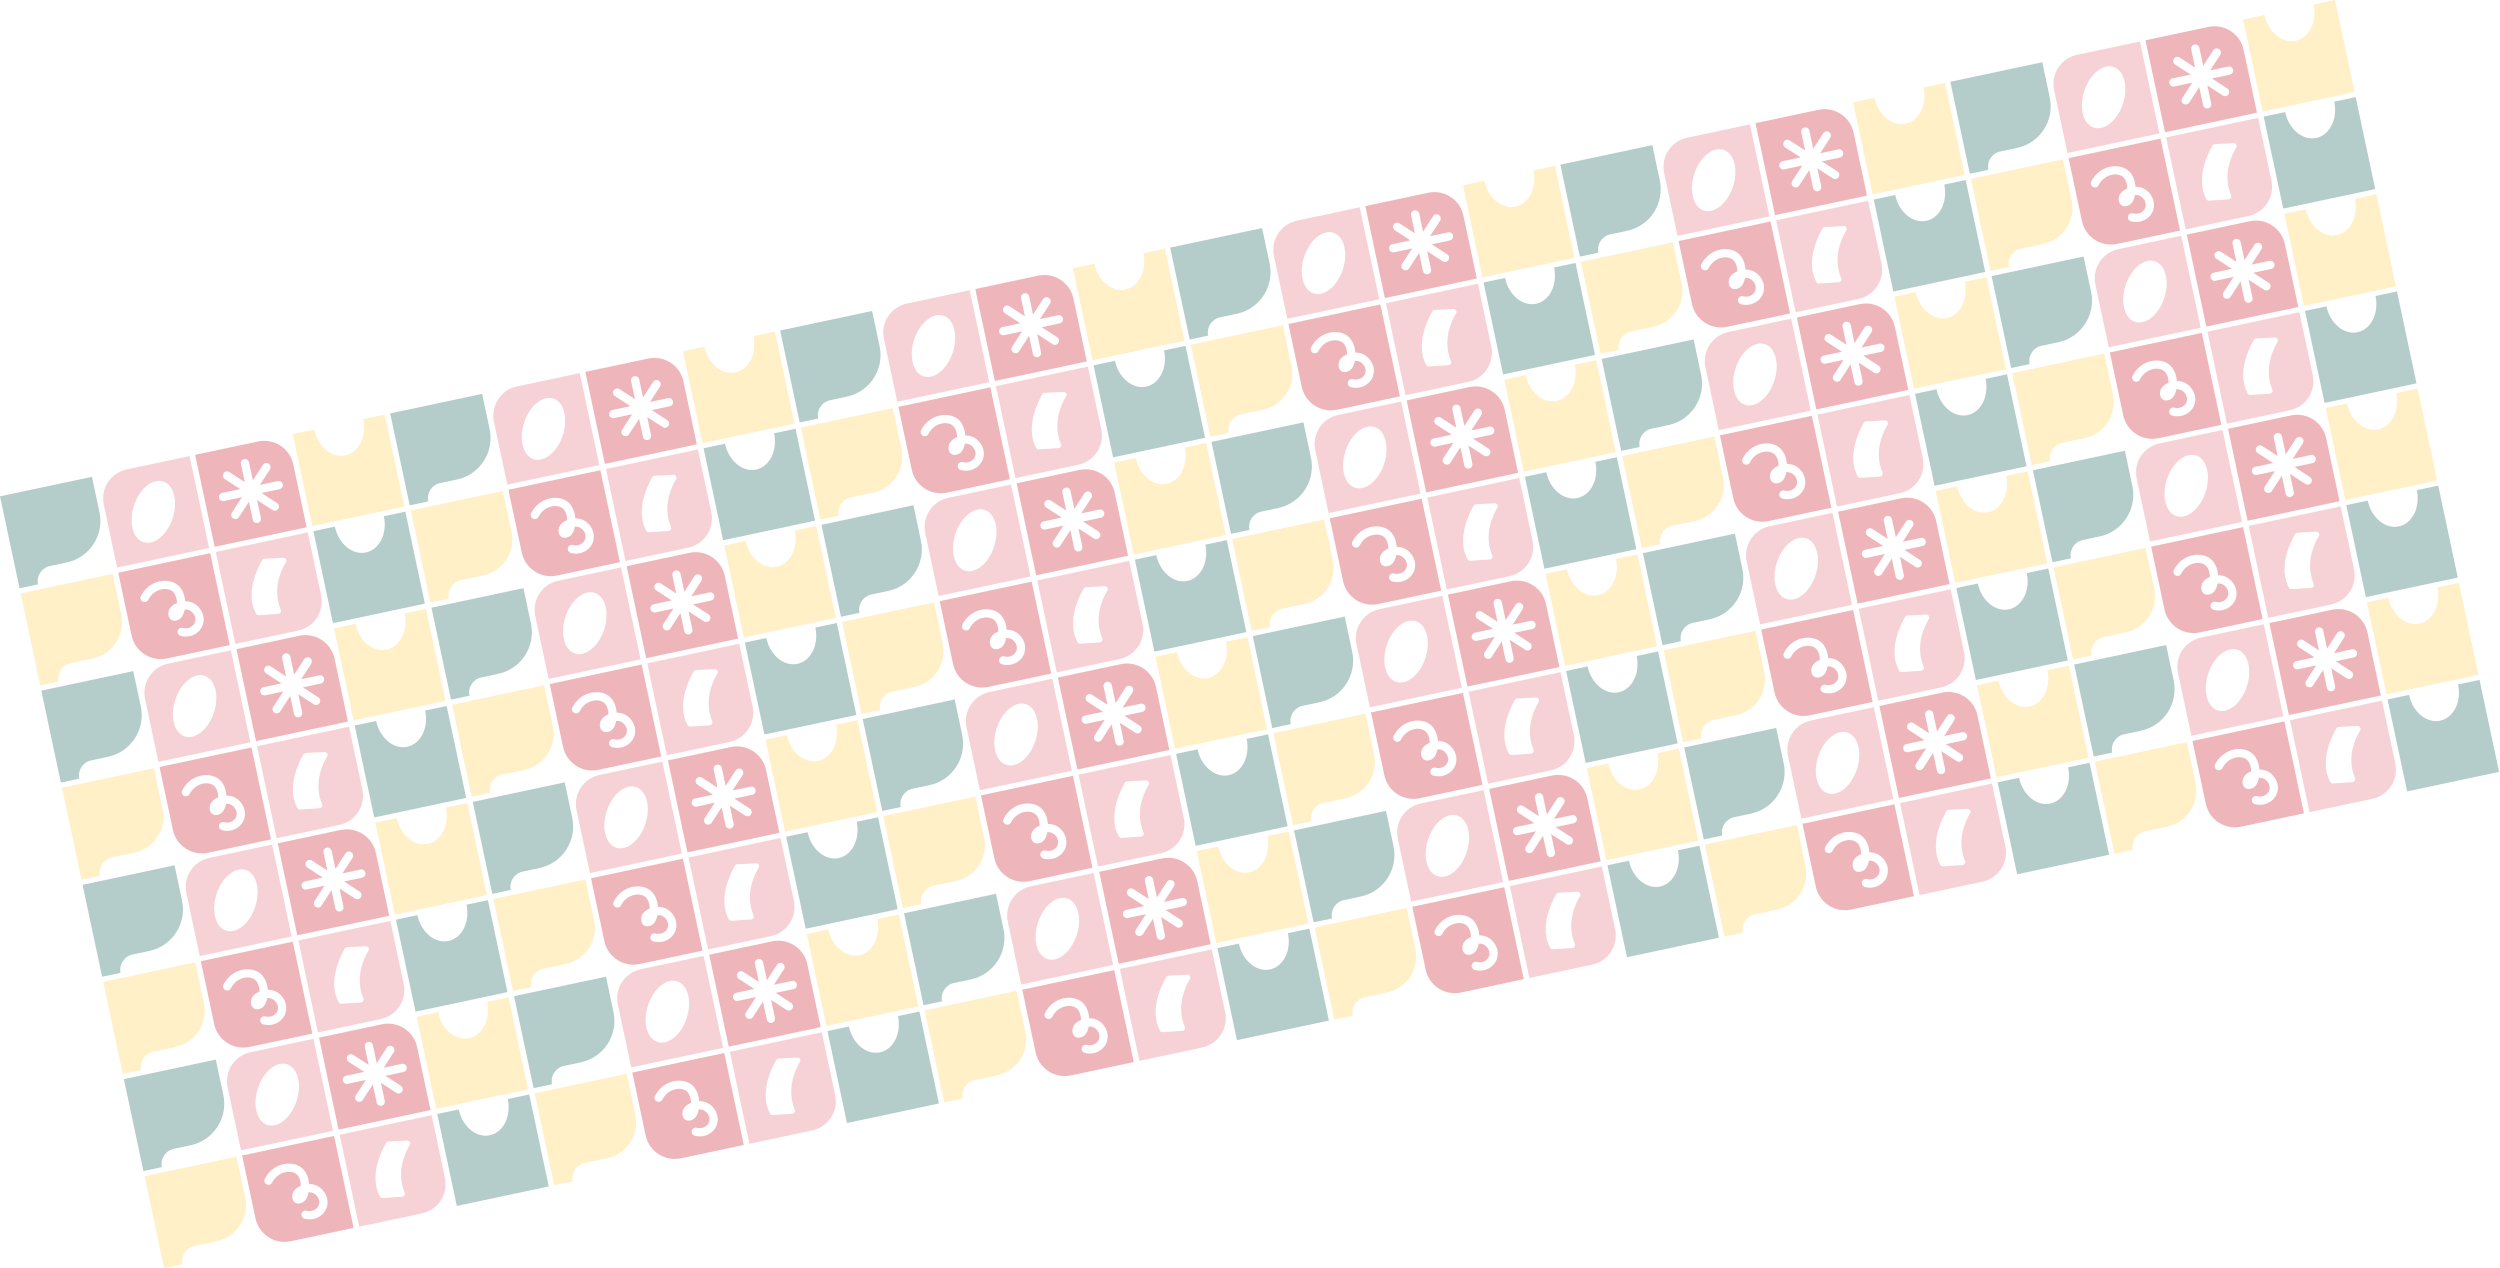 <svg width="2375" height="1205" viewBox="0 0 2375 1205" fill="none" xmlns="http://www.w3.org/2000/svg">
<g style="mix-blend-mode:screen" opacity="0.3">
<path d="M98.59 479.413L111.288 539.15L198.638 520.583L180.071 433.232L120.334 445.93C105.084 449.172 95.349 464.162 98.59 479.413ZM164.059 492.187C158.866 508.119 146.473 518.326 136.294 515.035C126.115 511.744 122.107 496.127 127.26 480.257C132.453 464.325 144.846 454.118 155.025 457.409C165.204 460.7 169.212 476.317 164.059 492.187Z" fill="#E16877"/>
<path d="M185.391 432.102L203.958 519.452L291.309 500.885L278.612 441.148C275.37 425.898 260.379 416.163 245.128 419.404L185.391 432.102ZM265.617 464.722L248.491 468.363L263.175 477.898C265.018 479.095 265.535 481.527 264.338 483.37C263.141 485.213 260.709 485.73 258.866 484.533L244.183 474.998L247.823 492.123C248.275 494.251 246.918 496.34 244.79 496.793C242.662 497.245 240.574 495.888 240.121 493.76L236.481 476.635L226.946 491.318C225.749 493.161 223.317 493.678 221.473 492.481C219.63 491.285 219.113 488.852 220.31 487.009L229.846 472.326L212.72 475.966C210.592 476.418 208.503 475.062 208.051 472.934C207.599 470.806 208.955 468.717 211.083 468.265L228.209 464.624L213.525 455.089C211.682 453.892 211.165 451.46 212.362 449.617C213.559 447.774 215.991 447.257 217.834 448.454L232.518 457.989L228.878 440.864C228.425 438.736 229.782 436.647 231.91 436.194C234.038 435.742 236.127 437.099 236.579 439.227L240.219 456.352L249.755 441.669C250.952 439.826 253.384 439.309 255.227 440.506C257.07 441.703 257.587 444.135 256.39 445.978L246.854 460.661L263.98 457.021C266.108 456.569 268.197 457.925 268.649 460.053C269.102 462.181 267.745 464.27 265.617 464.722Z" fill="#C60B16"/>
<path d="M112.329 544.05L125.027 603.787C128.268 619.038 143.259 628.773 158.51 625.531L218.247 612.834L199.68 525.483L112.329 544.05ZM192.817 593.349C190.904 599.052 185.945 603.124 180.169 604.352C177.433 604.934 174.455 604.878 171.581 604.059C169.491 603.444 168.297 601.315 168.861 599.236C169.476 597.146 171.605 595.952 173.684 596.516C178.588 597.91 183.82 595.368 185.3 590.87C186.75 586.484 183.849 581.805 180.343 580.008C178.799 579.224 177.1 578.95 175.475 579.03C174.854 582.34 173.422 586.563 170.174 588.471C167.53 589.986 164.871 590.181 162.865 588.966C159.702 587.043 159.59 582.777 160.252 580.413C161.13 577.313 163.981 574.536 168.116 572.81C167.994 567.752 166.308 563.556 163.663 561.577C161.028 559.647 157.017 558.964 153.047 559.967C147.85 561.178 143.372 564.777 140.882 569.755C139.92 571.707 137.542 572.477 135.641 571.505C133.689 570.543 132.918 568.164 133.891 566.263C137.423 559.21 143.752 554.105 151.269 552.349C157.602 551.002 163.954 551.983 168.373 555.333C172.719 558.592 175.43 564.371 175.929 571.202C178.784 571.178 181.514 571.816 183.947 573.046C190.439 576.432 195.53 584.935 192.716 593.371L192.817 593.349Z" fill="#C60B16"/>
<path d="M205 524.352L223.567 611.703L283.304 599.005C298.555 595.764 308.29 580.773 305.048 565.522L292.351 505.785L205 524.352ZM271.61 534.024C266.76 542.099 258.623 559.874 266.752 579.435C267.494 581.183 266.156 583.109 264.278 583.244L245.894 584.451C244.798 584.525 243.786 583.998 243.266 583.05C240.351 578.056 233.051 560.649 248.983 532.214C249.441 531.376 250.379 530.806 251.374 530.753L269.03 529.86C271.284 529.751 272.807 532.181 271.632 534.126L271.61 534.024Z" fill="#E16877"/>
<path d="M345.095 398.156C348.563 414.471 340.925 429.863 328.056 432.598C315.186 435.334 301.948 424.379 298.481 408.064L278.112 412.393L296.679 499.744L384.03 481.177L365.463 393.826L345.095 398.156Z" fill="#FFCB46"/>
<path d="M364.703 490.406C368.171 506.721 360.534 522.113 347.664 524.849C334.794 527.584 321.546 516.579 318.089 500.314L297.721 504.644L316.288 591.995L403.638 573.428L385.071 486.077L364.703 490.406Z" fill="#06564E"/>
<path d="M87.351 452.941L0 471.508L18.567 558.858L36.098 555.132C34.418 547.228 39.485 539.426 47.389 537.745L63.45 534.331C85.187 529.711 99.122 508.32 94.491 486.533L87.351 452.941Z" fill="#06564E"/>
<path d="M19.608 563.759L38.175 651.109L55.706 647.383C54.026 639.479 59.093 631.676 66.997 629.996L88.43 625.441C107.227 621.445 119.237 602.952 115.241 584.155L106.959 545.192L19.608 563.759Z" fill="#FFCB46"/>
<path d="M177.039 848.485L189.736 908.222L277.087 889.655L258.52 802.304L198.783 815.002C183.532 818.243 173.797 833.234 177.039 848.485ZM242.508 861.259C237.315 877.191 224.921 887.398 214.743 884.107C204.564 880.816 200.556 865.198 205.709 849.328C210.901 833.397 223.295 823.19 233.473 826.48C243.652 829.771 247.66 845.389 242.508 861.259Z" fill="#E16877"/>
<path d="M263.84 801.173L282.407 888.524L369.757 869.957L357.06 810.22C353.818 794.969 338.828 785.234 323.577 788.476L263.84 801.173ZM344.066 833.794L326.94 837.434L341.623 846.97C343.467 848.167 343.984 850.599 342.787 852.442C341.59 854.285 339.158 854.802 337.314 853.605L322.631 844.07L326.271 861.195C326.723 863.323 325.367 865.412 323.239 865.864C321.111 866.317 319.022 864.96 318.57 862.832L314.93 845.707L305.394 860.39C304.197 862.233 301.765 862.75 299.922 861.553C298.079 860.356 297.562 857.924 298.759 856.081L308.294 841.398L291.169 845.038C289.041 845.49 286.952 844.134 286.5 842.005C286.047 839.877 287.404 837.789 289.532 837.336L306.657 833.696L291.974 824.161C290.131 822.964 289.614 820.532 290.811 818.688C292.008 816.845 294.44 816.328 296.283 817.525L310.966 827.061L307.326 809.935C306.874 807.807 308.23 805.718 310.358 805.266C312.486 804.814 314.575 806.17 315.028 808.298L318.668 825.424L328.203 810.74C329.4 808.897 331.832 808.38 333.675 809.577C335.519 810.774 336.035 813.206 334.839 815.049L325.303 829.733L342.429 826.093C344.557 825.64 346.645 826.997 347.098 829.125C347.55 831.253 346.194 833.342 344.066 833.794Z" fill="#C60B16"/>
<path d="M190.778 913.122L203.475 972.859C206.717 988.11 221.708 997.845 236.959 994.603L296.695 981.905L278.128 894.555L190.778 913.122ZM271.265 962.421C269.353 968.123 264.393 972.196 258.617 973.424C255.881 974.005 252.904 973.95 250.029 973.131C247.939 972.516 246.745 970.387 247.309 968.308C247.924 966.217 250.053 965.023 252.133 965.588C257.036 966.981 262.268 964.439 263.748 959.941C265.199 955.555 262.298 950.876 258.791 949.08C257.248 948.296 255.548 948.022 253.923 948.102C253.303 951.411 251.871 955.635 248.622 957.543C245.979 959.058 243.319 959.253 241.313 958.037C238.151 956.115 238.039 951.849 238.701 949.484C239.578 946.385 242.43 943.608 246.564 941.882C246.442 936.824 244.756 932.628 242.111 930.648C239.477 928.719 235.466 928.036 231.496 929.039C226.298 930.249 221.821 933.849 219.331 938.827C218.369 940.779 215.991 941.549 214.089 940.576C212.137 939.614 211.367 937.236 212.34 935.335C215.871 928.282 222.2 923.177 229.717 921.42C236.051 920.074 242.402 921.054 246.821 924.404C251.168 927.664 253.879 933.443 254.378 940.274C257.232 940.25 259.963 940.887 262.395 942.118C268.887 945.504 273.978 954.007 271.164 962.443L271.265 962.421Z" fill="#C60B16"/>
<path d="M283.448 893.424L302.015 980.775L361.752 968.077C377.003 964.835 386.738 949.845 383.497 934.594L370.799 874.857L283.448 893.424ZM350.058 903.096C345.208 911.17 337.071 928.946 345.201 948.506C345.943 950.255 344.605 952.181 342.727 952.315L324.343 953.522C323.246 953.596 322.234 953.07 321.715 952.121C318.8 947.128 311.499 929.721 327.432 901.286C327.889 900.447 328.827 899.877 329.822 899.825L347.479 898.931C349.733 898.823 351.255 901.253 350.08 903.197L350.058 903.096Z" fill="#E16877"/>
<path d="M423.543 767.227C427.011 783.542 419.374 798.934 406.504 801.67C393.635 804.405 380.397 793.45 376.929 777.135L356.561 781.465L375.128 868.816L462.478 850.249L443.911 762.898L423.543 767.227Z" fill="#FFCB46"/>
<path d="M443.152 859.478C446.619 875.793 438.982 891.185 426.112 893.921C413.243 896.656 399.995 885.65 396.538 869.386L376.169 873.716L394.736 961.066L482.087 942.499L463.52 855.149L443.152 859.478Z" fill="#06564E"/>
<path d="M165.799 822.013L78.448 840.579L97.015 927.93L114.546 924.204C112.866 916.3 117.933 908.497 125.837 906.817L141.899 903.403C163.635 898.783 177.57 877.392 172.939 855.605L165.799 822.013Z" fill="#06564E"/>
<path d="M98.057 932.83L116.624 1020.18L134.155 1016.45C132.475 1008.55 137.542 1000.75 145.446 999.068L166.878 994.512C185.676 990.517 197.685 972.024 193.689 953.227L185.408 914.263L98.057 932.83Z" fill="#FFCB46"/>
<path d="M1210.25 243.122L1222.95 302.859L1310.3 284.292L1291.73 196.941L1232 209.639C1216.75 212.88 1207.01 227.871 1210.25 243.122ZM1275.72 255.896C1270.53 271.828 1258.14 282.035 1247.96 278.744C1237.78 275.453 1233.77 259.835 1238.92 243.965C1244.12 228.034 1256.51 217.826 1266.69 221.117C1276.87 224.408 1280.87 240.026 1275.72 255.896Z" fill="#E16877"/>
<path d="M1297.05 195.81L1315.62 283.161L1402.97 264.594L1390.27 204.857C1387.03 189.606 1372.04 179.871 1356.79 183.113L1297.05 195.81ZM1377.28 228.431L1360.15 232.071L1374.84 241.607C1376.68 242.804 1377.2 245.236 1376 247.079C1374.8 248.922 1372.37 249.439 1370.53 248.242L1355.85 238.706L1359.49 255.832C1359.94 257.96 1358.58 260.049 1356.45 260.501C1354.33 260.954 1352.24 259.597 1351.78 257.469L1348.14 240.343L1338.61 255.027C1337.41 256.87 1334.98 257.387 1333.14 256.19C1331.29 254.993 1330.78 252.561 1331.97 250.718L1341.51 236.035L1324.38 239.675C1322.26 240.127 1320.17 238.77 1319.71 236.642C1319.26 234.514 1320.62 232.426 1322.75 231.973L1339.87 228.333L1325.19 218.797C1323.35 217.601 1322.83 215.169 1324.03 213.325C1325.22 211.482 1327.65 210.965 1329.5 212.162L1344.18 221.698L1340.54 204.572C1340.09 202.444 1341.45 200.355 1343.57 199.903C1345.7 199.451 1347.79 200.807 1348.24 202.935L1351.88 220.061L1361.42 205.377C1362.62 203.534 1365.05 203.017 1366.89 204.214C1368.73 205.411 1369.25 207.843 1368.05 209.686L1358.52 224.37L1375.64 220.73C1377.77 220.277 1379.86 221.634 1380.31 223.762C1380.76 225.89 1379.41 227.979 1377.28 228.431Z" fill="#C60B16"/>
<path d="M1223.99 307.759L1236.69 367.496C1239.93 382.746 1254.92 392.482 1270.17 389.24L1329.91 376.542L1311.34 289.192L1223.99 307.759ZM1304.48 357.058C1302.57 362.76 1297.61 366.833 1291.83 368.061C1289.1 368.642 1286.12 368.587 1283.24 367.768C1281.15 367.153 1279.96 365.024 1280.52 362.944C1281.14 360.854 1283.27 359.66 1285.35 360.225C1290.25 361.618 1295.48 359.076 1296.96 354.578C1298.41 350.192 1295.51 345.513 1292.01 343.717C1290.46 342.933 1288.76 342.658 1287.14 342.739C1286.52 346.048 1285.08 350.272 1281.84 352.18C1279.19 353.695 1276.53 353.89 1274.53 352.674C1271.37 350.752 1271.25 346.486 1271.92 344.121C1272.79 341.022 1275.64 338.245 1279.78 336.519C1279.66 331.461 1277.97 327.265 1275.33 325.285C1272.69 323.356 1268.68 322.673 1264.71 323.676C1259.51 324.886 1255.04 328.486 1252.54 333.464C1251.58 335.416 1249.2 336.186 1247.3 335.213C1245.35 334.251 1244.58 331.873 1245.55 329.972C1249.09 322.919 1255.41 317.814 1262.93 316.057C1269.27 314.711 1275.62 315.691 1280.04 319.041C1284.38 322.301 1287.09 328.079 1287.59 334.911C1290.45 334.887 1293.18 335.524 1295.61 336.755C1302.1 340.141 1307.19 348.644 1304.38 357.08L1304.48 357.058Z" fill="#C60B16"/>
<path d="M1316.66 288.061L1335.23 375.412L1394.97 362.714C1410.22 359.472 1419.95 344.482 1416.71 329.231L1404.01 269.494L1316.66 288.061ZM1383.27 297.733C1378.42 305.807 1370.29 323.583 1378.42 343.143C1379.16 344.892 1377.82 346.818 1375.94 346.952L1357.56 348.159C1356.46 348.233 1355.45 347.707 1354.93 346.758C1352.01 341.765 1344.71 324.358 1360.65 295.923C1361.1 295.084 1362.04 294.514 1363.04 294.462L1380.69 293.568C1382.95 293.46 1384.47 295.89 1383.29 297.834L1383.27 297.733Z" fill="#E16877"/>
<path d="M1456.76 161.864C1460.23 178.179 1452.59 193.571 1439.72 196.307C1426.85 199.042 1413.61 188.087 1410.14 171.772L1389.78 176.102L1408.34 263.452L1495.69 244.886L1477.13 157.535L1456.76 161.864Z" fill="#FFCB46"/>
<path d="M1476.37 254.115C1479.83 270.43 1472.2 285.822 1459.33 288.558C1446.46 291.293 1433.21 280.287 1429.75 264.023L1409.38 268.353L1427.95 355.703L1515.3 337.136L1496.73 249.786L1476.37 254.115Z" fill="#06564E"/>
<path d="M1199.01 216.649L1111.66 235.216L1130.23 322.567L1147.76 318.841C1146.08 310.937 1151.15 303.134 1159.05 301.454L1175.11 298.04C1196.85 293.42 1210.79 272.029 1206.15 250.242L1199.01 216.649Z" fill="#06564E"/>
<path d="M1131.27 327.467L1149.84 414.818L1167.37 411.092C1165.69 403.187 1170.76 395.385 1178.66 393.705L1200.09 389.149C1218.89 385.154 1230.9 366.661 1226.9 347.863L1218.62 308.9L1131.27 327.467Z" fill="#FFCB46"/>
<path d="M1288.7 612.193L1301.4 671.93L1388.75 653.363L1370.18 566.013L1310.45 578.71C1295.2 581.952 1285.46 596.943 1288.7 612.193ZM1354.17 624.968C1348.98 640.899 1336.58 651.106 1326.41 647.815C1316.23 644.525 1312.22 628.907 1317.37 613.037C1322.56 597.105 1334.96 586.898 1345.14 590.189C1355.32 593.48 1359.32 609.098 1354.17 624.968Z" fill="#E16877"/>
<path d="M1375.5 564.882L1394.07 652.233L1481.42 633.666L1468.72 573.929C1465.48 558.678 1450.49 548.943 1435.24 552.184L1375.5 564.882ZM1455.73 597.503L1438.6 601.143L1453.29 610.678C1455.13 611.875 1455.65 614.307 1454.45 616.151C1453.25 617.994 1450.82 618.511 1448.98 617.314L1434.29 607.778L1437.93 624.904C1438.39 627.032 1437.03 629.121 1434.9 629.573C1432.77 630.025 1430.69 628.669 1430.23 626.541L1426.59 609.415L1417.06 624.099C1415.86 625.942 1413.43 626.459 1411.59 625.262C1409.74 624.065 1409.23 621.633 1410.42 619.79L1419.96 605.106L1402.83 608.746C1400.7 609.199 1398.62 607.842 1398.16 605.714C1397.71 603.586 1399.07 601.497 1401.2 601.045L1418.32 597.405L1403.64 587.869C1401.79 586.672 1401.28 584.24 1402.47 582.397C1403.67 580.554 1406.1 580.037 1407.95 581.234L1422.63 590.77L1418.99 573.644C1418.54 571.516 1419.89 569.427 1422.02 568.975C1424.15 568.522 1426.24 569.879 1426.69 572.007L1430.33 589.133L1439.87 574.449C1441.06 572.606 1443.5 572.089 1445.34 573.286C1447.18 574.483 1447.7 576.915 1446.5 578.758L1436.97 593.441L1454.09 589.801C1456.22 589.349 1458.31 590.706 1458.76 592.834C1459.21 594.962 1457.86 597.05 1455.73 597.503Z" fill="#C60B16"/>
<path d="M1302.44 676.83L1315.14 736.567C1318.38 751.818 1333.37 761.553 1348.62 758.312L1408.36 745.614L1389.79 658.263L1302.44 676.83ZM1382.93 726.13C1381.02 731.832 1376.06 735.905 1370.28 737.132C1367.54 737.714 1364.57 737.658 1361.69 736.84C1359.6 736.225 1358.41 734.095 1358.97 732.016C1359.59 729.926 1361.72 728.732 1363.8 729.296C1368.7 730.69 1373.93 728.148 1375.41 723.65C1376.86 719.264 1373.96 714.585 1370.45 712.788C1368.91 712.004 1367.21 711.73 1365.59 711.811C1364.97 715.12 1363.53 719.343 1360.29 721.252C1357.64 722.767 1354.98 722.961 1352.98 721.746C1349.81 719.823 1349.7 715.558 1350.36 713.193C1351.24 710.094 1354.09 707.316 1358.23 705.59C1358.11 700.532 1356.42 696.336 1353.77 694.357C1351.14 692.428 1347.13 691.745 1343.16 692.747C1337.96 693.958 1333.48 697.558 1330.99 702.535C1330.03 704.487 1327.65 705.258 1325.75 704.285C1323.8 703.323 1323.03 700.945 1324 699.043C1327.53 691.991 1333.86 686.886 1341.38 685.129C1347.71 683.783 1354.07 684.763 1358.48 688.113C1362.83 691.373 1365.54 697.151 1366.04 703.982C1368.9 703.958 1371.63 704.596 1374.06 705.826C1380.55 709.212 1385.64 717.716 1382.83 726.151L1382.93 726.13Z" fill="#C60B16"/>
<path d="M1395.11 657.133L1413.68 744.483L1473.42 731.786C1488.67 728.544 1498.4 713.553 1495.16 698.303L1482.46 638.566L1395.11 657.133ZM1461.72 666.805C1456.87 674.879 1448.73 692.654 1456.86 712.215C1457.61 713.964 1456.27 715.89 1454.39 716.024L1436.01 717.231C1434.91 717.305 1433.9 716.779 1433.38 715.83C1430.46 710.836 1423.16 693.43 1439.1 664.994C1439.55 664.156 1440.49 663.586 1441.49 663.533L1459.14 662.64C1461.4 662.531 1462.92 664.962 1461.74 666.906L1461.72 666.805Z" fill="#E16877"/>
<path d="M1535.21 530.936C1538.67 547.251 1531.04 562.643 1518.17 565.378C1505.3 568.114 1492.06 557.159 1488.59 540.844L1468.22 545.173L1486.79 632.524L1574.14 613.957L1555.57 526.607L1535.21 530.936Z" fill="#FFCB46"/>
<path d="M1554.81 623.187C1558.28 639.502 1550.65 654.894 1537.78 657.629C1524.91 660.365 1511.66 649.359 1508.2 633.095L1487.83 637.424L1506.4 724.775L1593.75 706.208L1575.18 618.857L1554.81 623.187Z" fill="#06564E"/>
<path d="M1277.46 585.721L1190.11 604.288L1208.68 691.639L1226.21 687.912C1224.53 680.008 1229.6 672.206 1237.5 670.526L1253.56 667.112C1275.3 662.492 1289.23 641.101 1284.6 619.314L1277.46 585.721Z" fill="#06564E"/>
<path d="M1209.72 696.539L1228.29 783.889L1245.82 780.163C1244.14 772.259 1249.21 764.457 1257.11 762.776L1278.54 758.221C1297.34 754.225 1309.35 735.733 1305.35 716.935L1297.07 677.972L1209.72 696.539Z" fill="#FFCB46"/>
<path d="M137.824 663.993L150.521 723.73L237.872 705.163L219.305 617.812L159.568 630.509C144.317 633.751 134.582 648.742 137.824 663.993ZM203.293 676.767C198.1 692.699 185.707 702.906 175.528 699.615C165.349 696.324 161.341 680.706 166.494 664.836C171.686 648.904 184.08 638.697 194.259 641.988C204.437 645.279 208.445 660.897 203.293 676.767Z" fill="#E16877"/>
<path d="M224.625 616.681L243.192 704.032L330.543 685.465L317.845 625.728C314.603 610.477 299.613 600.742 284.362 603.984L224.625 616.681ZM304.851 649.302L287.725 652.942L302.409 662.478C304.252 663.675 304.769 666.107 303.572 667.95C302.375 669.793 299.943 670.31 298.1 669.113L283.416 659.577L287.056 676.703C287.509 678.831 286.152 680.92 284.024 681.372C281.896 681.824 279.807 680.468 279.355 678.34L275.715 661.214L266.179 675.898C264.982 677.741 262.55 678.258 260.707 677.061C258.864 675.864 258.347 673.432 259.544 671.589L269.08 656.905L251.954 660.546C249.826 660.998 247.737 659.641 247.285 657.513C246.832 655.385 248.189 653.296 250.317 652.844L267.443 649.204L252.759 639.668C250.916 638.471 250.399 636.039 251.596 634.196C252.793 632.353 255.225 631.836 257.068 633.033L271.751 642.569L268.111 625.443C267.659 623.315 269.016 621.226 271.144 620.774C273.272 620.322 275.36 621.678 275.813 623.806L279.453 640.932L288.988 626.248C290.185 624.405 292.617 623.888 294.461 625.085C296.304 626.282 296.821 628.714 295.624 630.557L286.088 645.241L303.214 641.601C305.342 641.148 307.431 642.505 307.883 644.633C308.335 646.761 306.979 648.85 304.851 649.302Z" fill="#C60B16"/>
<path d="M151.563 728.63L164.26 788.366C167.502 803.617 182.493 813.352 197.744 810.111L257.481 797.413L238.914 710.063L151.563 728.63ZM232.051 777.929C230.138 783.631 225.179 787.704 219.402 788.932C216.666 789.513 213.689 789.458 210.814 788.639C208.724 788.024 207.53 785.895 208.094 783.815C208.709 781.725 210.839 780.531 212.918 781.095C217.821 782.489 223.053 779.947 224.533 775.449C225.984 771.063 223.083 766.384 219.577 764.587C218.033 763.803 216.333 763.529 214.709 763.61C214.088 766.919 212.656 771.142 209.407 773.051C206.764 774.566 204.104 774.761 202.099 773.545C198.936 771.623 198.824 767.357 199.486 764.992C200.363 761.893 203.215 759.116 207.349 757.389C207.228 752.332 205.541 748.136 202.896 746.156C200.262 744.227 196.251 743.544 192.281 744.547C187.083 745.757 182.606 749.357 180.116 754.334C179.154 756.286 176.776 757.057 174.874 756.084C172.922 755.122 172.152 752.744 173.125 750.842C176.657 743.79 182.985 738.685 190.502 736.928C196.836 735.582 203.187 736.562 207.606 739.912C211.953 743.172 214.664 748.95 215.163 755.782C218.017 755.757 220.748 756.395 223.181 757.625C229.673 761.012 234.763 769.515 231.949 777.95L232.051 777.929Z" fill="#C60B16"/>
<path d="M244.234 708.932L262.801 796.282L322.538 783.585C337.788 780.343 347.523 765.353 344.282 750.102L331.584 690.365L244.234 708.932ZM310.844 718.604C305.993 726.678 297.856 744.453 305.986 764.014C306.728 765.763 305.39 767.689 303.512 767.823L285.128 769.03C284.032 769.104 283.019 768.578 282.5 767.629C279.585 762.635 272.284 745.229 288.217 716.794C288.674 715.955 289.612 715.385 290.607 715.332L308.264 714.439C310.518 714.331 312.041 716.761 310.865 718.705L310.844 718.604Z" fill="#E16877"/>
<path d="M384.328 582.735C387.796 599.05 380.159 614.442 367.289 617.178C354.42 619.913 341.182 608.958 337.714 592.643L317.346 596.973L335.913 684.323L423.264 665.756L404.697 578.406L384.328 582.735Z" fill="#FFCB46"/>
<path d="M403.937 674.986C407.405 691.301 399.767 706.693 386.898 709.428C374.028 712.164 360.78 701.158 357.323 684.894L336.954 689.223L355.521 776.574L442.872 758.007L424.305 670.656L403.937 674.986Z" fill="#06564E"/>
<path d="M126.584 637.52L39.234 656.087L57.801 743.438L75.332 739.712C73.651 731.808 78.719 724.005 86.623 722.325L102.684 718.911C124.42 714.291 138.356 692.9 133.725 671.113L126.584 637.52Z" fill="#06564E"/>
<path d="M58.842 748.338L77.409 835.689L94.94 831.962C93.26 824.058 98.327 816.256 106.231 814.576L127.663 810.02C146.461 806.025 158.47 787.532 154.475 768.734L146.193 729.771L58.842 748.338Z" fill="#FFCB46"/>
<path d="M216.272 1033.06L228.97 1092.8L316.32 1074.23L297.753 986.883L238.017 999.581C222.766 1002.82 213.031 1017.81 216.272 1033.06ZM281.741 1045.84C276.549 1061.77 264.155 1071.98 253.976 1068.69C243.798 1065.4 239.79 1049.78 244.942 1033.91C250.135 1017.98 262.528 1007.77 272.707 1011.06C282.886 1014.35 286.894 1029.97 281.741 1045.84Z" fill="#E16877"/>
<path d="M303.073 985.753L321.64 1073.1L408.991 1054.54L396.294 994.8C393.052 979.549 378.061 969.814 362.81 973.055L303.073 985.753ZM383.299 1018.37L366.174 1022.01L380.857 1031.55C382.7 1032.75 383.217 1035.18 382.02 1037.02C380.823 1038.86 378.391 1039.38 376.548 1038.18L361.865 1028.65L365.505 1045.77C365.957 1047.9 364.601 1049.99 362.473 1050.44C360.345 1050.9 358.256 1049.54 357.803 1047.41L354.163 1030.29L344.628 1044.97C343.431 1046.81 340.999 1047.33 339.156 1046.13C337.312 1044.94 336.796 1042.5 337.992 1040.66L347.528 1025.98L330.402 1029.62C328.274 1030.07 326.186 1028.71 325.733 1026.58C325.281 1024.46 326.637 1022.37 328.765 1021.92L345.891 1018.28L331.208 1008.74C329.364 1007.54 328.847 1005.11 330.044 1003.27C331.241 1001.42 333.673 1000.91 335.516 1002.1L350.2 1011.64L346.56 994.515C346.107 992.387 347.464 990.298 349.592 989.846C351.72 989.393 353.809 990.75 354.261 992.878L357.901 1010L367.437 995.32C368.634 993.477 371.066 992.96 372.909 994.157C374.752 995.354 375.269 997.786 374.072 999.629L364.537 1014.31L381.662 1010.67C383.79 1010.22 385.879 1011.58 386.331 1013.7C386.784 1015.83 385.427 1017.92 383.299 1018.37Z" fill="#C60B16"/>
<path d="M230.011 1097.7L242.709 1157.44C245.951 1172.69 260.941 1182.42 276.192 1179.18L335.929 1166.48L317.362 1079.13L230.011 1097.7ZM310.499 1147C308.587 1152.7 303.627 1156.78 297.851 1158C295.115 1158.58 292.138 1158.53 289.263 1157.71C287.173 1157.1 285.979 1154.97 286.543 1152.89C287.158 1150.8 289.287 1149.6 291.366 1150.17C296.27 1151.56 301.502 1149.02 302.982 1144.52C304.432 1140.13 301.531 1135.46 298.025 1133.66C296.482 1132.88 294.782 1132.6 293.157 1132.68C292.537 1135.99 291.104 1140.21 287.856 1142.12C285.212 1143.64 282.553 1143.83 280.547 1142.62C277.385 1140.69 277.272 1136.43 277.935 1134.06C278.812 1130.96 281.663 1128.19 285.798 1126.46C285.676 1121.4 283.99 1117.21 281.345 1115.23C278.711 1113.3 274.7 1112.62 270.729 1113.62C265.532 1114.83 261.054 1118.43 258.564 1123.41C257.602 1125.36 255.224 1126.13 253.323 1125.16C251.371 1124.19 250.6 1121.82 251.573 1119.91C255.105 1112.86 261.434 1107.76 268.951 1106C275.284 1104.65 281.636 1105.63 286.055 1108.98C290.402 1112.24 293.113 1118.02 293.611 1124.85C296.466 1124.83 299.196 1125.47 301.629 1126.7C308.121 1130.08 313.212 1138.59 310.398 1147.02L310.499 1147Z" fill="#C60B16"/>
<path d="M322.682 1078L341.249 1165.35L400.986 1152.66C416.237 1149.41 425.972 1134.42 422.73 1119.17L410.033 1059.44L322.682 1078ZM389.292 1087.68C384.442 1095.75 376.305 1113.53 384.434 1133.09C385.177 1134.83 383.838 1136.76 381.961 1136.89L363.576 1138.1C362.48 1138.18 361.468 1137.65 360.949 1136.7C358.034 1131.71 350.733 1114.3 366.666 1085.87C367.123 1085.03 368.061 1084.46 369.056 1084.4L386.712 1083.51C388.966 1083.4 390.489 1085.83 389.314 1087.78L389.292 1087.68Z" fill="#E16877"/>
<path d="M462.777 951.807C466.245 968.122 458.607 983.514 445.738 986.249C432.868 988.985 419.631 978.03 416.163 961.715L395.794 966.044L414.361 1053.39L501.712 1034.83L483.145 947.477L462.777 951.807Z" fill="#FFCB46"/>
<path d="M482.385 1044.06C485.853 1060.37 478.216 1075.76 465.346 1078.5C452.477 1081.24 439.228 1070.23 435.771 1053.97L415.403 1058.29L433.97 1145.65L521.32 1127.08L502.754 1039.73L482.385 1044.06Z" fill="#06564E"/>
<path d="M205.033 1006.59L117.682 1025.16L136.249 1112.51L153.78 1108.78C152.1 1100.88 157.167 1093.08 165.071 1091.4L181.133 1087.98C202.869 1083.36 216.804 1061.97 212.173 1040.18L205.033 1006.59Z" fill="#06564E"/>
<path d="M137.291 1117.41L155.857 1204.76L173.388 1201.03C171.708 1193.13 176.775 1185.33 184.679 1183.65L206.112 1179.09C224.909 1175.1 236.919 1156.6 232.923 1137.81L224.641 1098.84L137.291 1117.41Z" fill="#FFCB46"/>
<path d="M1249.49 427.701L1262.18 487.438L1349.54 468.871L1330.97 381.521L1271.23 394.218C1255.98 397.46 1246.25 412.451 1249.49 427.701ZM1314.96 440.476C1309.76 456.407 1297.37 466.614 1287.19 463.323C1277.01 460.032 1273 444.415 1278.16 428.545C1283.35 412.613 1295.74 402.406 1305.92 405.697C1316.1 408.988 1320.11 424.606 1314.96 440.476Z" fill="#E16877"/>
<path d="M1336.29 380.39L1354.86 467.741L1442.21 449.174L1429.51 389.437C1426.27 374.186 1411.28 364.451 1396.03 367.692L1336.29 380.39ZM1416.51 413.011L1399.39 416.651L1414.07 426.186C1415.92 427.383 1416.43 429.815 1415.24 431.658C1414.04 433.502 1411.61 434.019 1409.76 432.822L1395.08 423.286L1398.72 440.412C1399.17 442.54 1397.82 444.629 1395.69 445.081C1393.56 445.533 1391.47 444.177 1391.02 442.049L1387.38 424.923L1377.84 439.607C1376.65 441.45 1374.21 441.967 1372.37 440.77C1370.53 439.573 1370.01 437.141 1371.21 435.298L1380.74 420.614L1363.62 424.254C1361.49 424.707 1359.4 423.35 1358.95 421.222C1358.5 419.094 1359.85 417.005 1361.98 416.553L1379.11 412.913L1364.42 403.377C1362.58 402.18 1362.06 399.748 1363.26 397.905C1364.46 396.062 1366.89 395.545 1368.73 396.742L1383.42 406.277L1379.77 389.152C1379.32 387.024 1380.68 384.935 1382.81 384.483C1384.94 384.03 1387.02 385.387 1387.48 387.515L1391.12 404.64L1400.65 389.957C1401.85 388.114 1404.28 387.597 1406.12 388.794C1407.97 389.991 1408.48 392.423 1407.29 394.266L1397.75 408.949L1414.88 405.309C1417.01 404.857 1419.09 406.213 1419.55 408.341C1420 410.469 1418.64 412.558 1416.51 413.011Z" fill="#C60B16"/>
<path d="M1263.23 492.338L1275.92 552.075C1279.17 567.326 1294.16 577.061 1309.41 573.819L1369.14 561.122L1350.58 473.771L1263.23 492.338ZM1343.71 541.638C1341.8 547.34 1336.84 551.413 1331.07 552.64C1328.33 553.222 1325.35 553.166 1322.48 552.348C1320.39 551.733 1319.19 549.603 1319.76 547.524C1320.37 545.434 1322.5 544.24 1324.58 544.804C1329.48 546.198 1334.72 543.656 1336.2 539.158C1337.65 534.772 1334.75 530.093 1331.24 528.296C1329.7 527.512 1328 527.238 1326.37 527.319C1325.75 530.628 1324.32 534.851 1321.07 536.76C1318.43 538.275 1315.77 538.469 1313.76 537.254C1310.6 535.331 1310.49 531.066 1311.15 528.701C1312.03 525.602 1314.88 522.824 1319.01 521.098C1318.89 516.04 1317.2 511.844 1314.56 509.865C1311.93 507.936 1307.91 507.253 1303.94 508.255C1298.75 509.466 1294.27 513.066 1291.78 518.043C1290.82 519.995 1288.44 520.765 1286.54 519.793C1284.59 518.831 1283.82 516.453 1284.79 514.551C1288.32 507.499 1294.65 502.394 1302.17 500.637C1308.5 499.291 1314.85 500.271 1319.27 503.621C1323.62 506.881 1326.33 512.659 1326.83 519.49C1329.68 519.466 1332.41 520.104 1334.84 521.334C1341.34 524.72 1346.43 533.223 1343.61 541.659L1343.71 541.638Z" fill="#C60B16"/>
<path d="M1355.9 472.641L1374.46 559.991L1434.2 547.294C1449.45 544.052 1459.19 529.061 1455.95 513.81L1443.25 454.074L1355.9 472.641ZM1422.51 482.313C1417.66 490.387 1409.52 508.162 1417.65 527.723C1418.39 529.471 1417.05 531.398 1415.18 531.532L1396.79 532.739C1395.69 532.813 1394.68 532.287 1394.16 531.338C1391.25 526.344 1383.95 508.938 1399.88 480.502C1400.34 479.664 1401.28 479.094 1402.27 479.041L1419.93 478.148C1422.18 478.039 1423.7 480.469 1422.53 482.414L1422.51 482.313Z" fill="#E16877"/>
<path d="M1495.99 346.444C1499.46 362.759 1491.82 378.151 1478.95 380.886C1466.08 383.622 1452.85 372.667 1449.38 356.352L1429.01 360.681L1447.58 448.032L1534.93 429.465L1516.36 342.114L1495.99 346.444Z" fill="#FFCB46"/>
<path d="M1515.6 438.695C1519.07 455.01 1511.43 470.402 1498.56 473.137C1485.69 475.873 1472.44 464.867 1468.99 448.603L1448.62 452.932L1467.18 540.283L1554.54 521.716L1535.97 434.365L1515.6 438.695Z" fill="#06564E"/>
<path d="M1238.25 401.229L1150.9 419.796L1169.46 507.147L1186.99 503.42C1185.31 495.516 1190.38 487.714 1198.29 486.034L1214.35 482.62C1236.08 477.999 1250.02 456.609 1245.39 434.822L1238.25 401.229Z" fill="#06564E"/>
<path d="M1170.51 512.047L1189.07 599.397L1206.6 595.671C1204.92 587.767 1209.99 579.964 1217.89 578.284L1239.33 573.729C1258.12 569.733 1270.13 551.241 1266.14 532.443L1257.86 493.48L1170.51 512.047Z" fill="#FFCB46"/>
<path d="M1327.94 796.773L1340.63 856.51L1427.98 837.943L1409.42 750.592L1349.68 763.29C1334.43 766.531 1324.69 781.522 1327.94 796.773ZM1393.4 809.547C1388.21 825.479 1375.82 835.686 1365.64 832.395C1355.46 829.104 1351.45 813.486 1356.61 797.616C1361.8 781.685 1374.19 771.478 1384.37 774.769C1394.55 778.06 1398.56 793.677 1393.4 809.547Z" fill="#E16877"/>
<path d="M1414.74 749.461L1433.3 836.812L1520.65 818.245L1507.96 758.508C1504.72 743.257 1489.72 733.522 1474.47 736.764L1414.74 749.461ZM1494.96 782.082L1477.84 785.722L1492.52 795.258C1494.36 796.455 1494.88 798.887 1493.68 800.73C1492.49 802.573 1490.05 803.09 1488.21 801.893L1473.53 792.358L1477.17 809.483C1477.62 811.611 1476.26 813.7 1474.14 814.152C1472.01 814.605 1469.92 813.248 1469.47 811.12L1465.83 793.995L1456.29 808.678C1455.09 810.521 1452.66 811.038 1450.82 809.841C1448.98 808.644 1448.46 806.212 1449.66 804.369L1459.19 789.686L1442.07 793.326C1439.94 793.778 1437.85 792.422 1437.4 790.294C1436.94 788.166 1438.3 786.077 1440.43 785.624L1457.55 781.984L1442.87 772.449C1441.03 771.252 1440.51 768.82 1441.71 766.977C1442.9 765.133 1445.34 764.616 1447.18 765.813L1461.86 775.349L1458.22 758.223C1457.77 756.095 1459.13 754.006 1461.26 753.554C1463.38 753.102 1465.47 754.458 1465.92 756.586L1469.56 773.712L1479.1 759.028C1480.3 757.185 1482.73 756.668 1484.57 757.865C1486.42 759.062 1486.93 761.494 1485.74 763.337L1476.2 778.021L1493.33 774.381C1495.45 773.928 1497.54 775.285 1497.99 777.413C1498.45 779.541 1497.09 781.63 1494.96 782.082Z" fill="#C60B16"/>
<path d="M1341.67 861.41L1354.37 921.147C1357.61 936.398 1372.6 946.133 1387.86 942.891L1447.59 930.193L1429.02 842.843L1341.67 861.41ZM1422.16 910.709C1420.25 916.411 1415.29 920.484 1409.51 921.712C1406.78 922.293 1403.8 922.238 1400.93 921.419C1398.84 920.804 1397.64 918.675 1398.21 916.596C1398.82 914.506 1400.95 913.312 1403.03 913.876C1407.93 915.269 1413.16 912.728 1414.64 908.229C1416.1 903.843 1413.19 899.164 1409.69 897.368C1408.14 896.584 1406.44 896.31 1404.82 896.39C1404.2 899.699 1402.77 903.923 1399.52 905.831C1396.88 907.346 1394.22 907.541 1392.21 906.326C1389.05 904.403 1388.94 900.137 1389.6 897.772C1390.47 894.673 1393.33 891.896 1397.46 890.17C1397.34 885.112 1395.65 880.916 1393.01 878.936C1390.37 877.007 1386.36 876.324 1382.39 877.327C1377.19 878.537 1372.72 882.137 1370.23 887.115C1369.27 889.067 1366.89 889.837 1364.99 888.864C1363.03 887.902 1362.26 885.524 1363.24 883.623C1366.77 876.57 1373.1 871.465 1380.61 869.708C1386.95 868.362 1393.3 869.342 1397.72 872.692C1402.06 875.952 1404.78 881.731 1405.27 888.562C1408.13 888.538 1410.86 889.175 1413.29 890.406C1419.78 893.792 1424.87 902.295 1422.06 910.731L1422.16 910.709Z" fill="#C60B16"/>
<path d="M1434.35 841.712L1452.91 929.063L1512.65 916.365C1527.9 913.124 1537.64 898.133 1534.39 882.882L1521.7 823.145L1434.35 841.712ZM1500.96 851.384C1496.1 859.458 1487.97 877.234 1496.1 896.794C1496.84 898.543 1495.5 900.469 1493.62 900.603L1475.24 901.81C1474.14 901.884 1473.13 901.358 1472.61 900.41C1469.7 895.416 1462.4 878.009 1478.33 849.574C1478.79 848.735 1479.72 848.165 1480.72 848.113L1498.38 847.219C1500.63 847.111 1502.15 849.541 1500.98 851.485L1500.96 851.384Z" fill="#E16877"/>
<path d="M1574.44 715.515C1577.91 731.83 1570.27 747.222 1557.4 749.958C1544.53 752.693 1531.29 741.738 1527.83 725.424L1507.46 729.753L1526.02 817.104L1613.38 798.537L1594.81 711.186L1574.44 715.515Z" fill="#FFCB46"/>
<path d="M1594.05 807.766C1597.52 824.081 1589.88 839.473 1577.01 842.209C1564.14 844.944 1550.89 833.938 1547.43 817.674L1527.07 822.004L1545.63 909.354L1632.98 890.787L1614.42 803.437L1594.05 807.766Z" fill="#06564E"/>
<path d="M1316.7 770.301L1229.35 788.868L1247.91 876.218L1265.44 872.492C1263.76 864.588 1268.83 856.785 1276.73 855.105L1292.8 851.691C1314.53 847.071 1328.47 825.68 1323.84 803.893L1316.7 770.301Z" fill="#06564E"/>
<path d="M1248.95 881.118L1267.52 968.469L1285.05 964.743C1283.37 956.839 1288.44 949.036 1296.34 947.356L1317.77 942.8C1336.57 938.805 1348.58 920.312 1344.59 901.515L1336.3 862.551L1248.95 881.118Z" fill="#FFCB46"/>
<path d="M469.26 400.625L481.957 460.362L569.308 441.795L550.741 354.444L491.004 367.142C475.753 370.383 466.018 385.374 469.26 400.625ZM534.728 413.399C529.536 429.331 517.142 439.538 506.964 436.247C496.785 432.956 492.777 417.338 497.93 401.468C503.122 385.537 515.516 375.33 525.694 378.621C535.873 381.912 539.881 397.529 534.728 413.399Z" fill="#E16877"/>
<path d="M556.061 353.313L574.628 440.664L661.979 422.097L649.281 362.36C646.04 347.109 631.049 337.374 615.798 340.616L556.061 353.313ZM636.287 385.934L619.161 389.574L633.845 399.11C635.688 400.307 636.205 402.739 635.008 404.582C633.811 406.425 631.379 406.942 629.536 405.745L614.852 396.21L618.492 413.335C618.945 415.463 617.588 417.552 615.46 418.004C613.332 418.457 611.243 417.1 610.791 414.972L607.151 397.847L597.615 412.53C596.418 414.373 593.986 414.89 592.143 413.693C590.3 412.496 589.783 410.064 590.98 408.221L600.516 393.538L583.39 397.178C581.262 397.63 579.173 396.274 578.721 394.146C578.268 392.018 579.625 389.929 581.753 389.476L598.879 385.836L584.195 376.301C582.352 375.104 581.835 372.672 583.032 370.829C584.229 368.985 586.661 368.469 588.504 369.665L603.187 379.201L599.547 362.075C599.095 359.947 600.452 357.859 602.58 357.406C604.708 356.954 606.796 358.31 607.249 360.438L610.889 377.564L620.425 362.881C621.621 361.037 624.053 360.52 625.897 361.717C627.74 362.914 628.257 365.346 627.06 367.19L617.524 381.873L634.65 378.233C636.778 377.781 638.867 379.137 639.319 381.265C639.771 383.393 638.415 385.482 636.287 385.934Z" fill="#C60B16"/>
<path d="M482.999 465.262L495.696 524.999C498.938 540.25 513.928 549.985 529.179 546.743L588.916 534.046L570.349 446.695L482.999 465.262ZM563.486 514.561C561.574 520.263 556.614 524.336 550.838 525.564C548.102 526.145 545.125 526.09 542.25 525.271C540.16 524.656 538.966 522.527 539.53 520.448C540.145 518.358 542.274 517.164 544.353 517.728C549.257 519.122 554.489 516.58 555.969 512.081C557.419 507.695 554.518 503.016 551.012 501.22C549.469 500.436 547.769 500.162 546.144 500.242C545.524 503.551 544.091 507.775 540.843 509.683C538.199 511.198 535.54 511.393 533.534 510.178C530.372 508.255 530.259 503.989 530.922 501.624C531.799 498.525 534.651 495.748 538.785 494.022C538.663 488.964 536.977 484.768 534.332 482.788C531.698 480.859 527.687 480.176 523.716 481.179C518.519 482.39 514.041 485.989 511.551 490.967C510.589 492.919 508.211 493.689 506.31 492.716C504.358 491.754 503.588 489.376 504.56 487.475C508.092 480.422 514.421 475.317 521.938 473.56C528.271 472.214 534.623 473.194 539.042 476.544C543.389 479.804 546.1 485.583 546.599 492.414C549.453 492.39 552.183 493.027 554.616 494.258C561.108 497.644 566.199 506.147 563.385 514.583L563.486 514.561Z" fill="#C60B16"/>
<path d="M575.669 445.564L594.236 532.915L653.973 520.217C669.224 516.976 678.959 501.985 675.718 486.734L663.02 426.997L575.669 445.564ZM642.279 455.236C637.429 463.31 629.292 481.086 637.422 500.646C638.164 502.395 636.826 504.321 634.948 504.455L616.564 505.662C615.467 505.737 614.455 505.21 613.936 504.262C611.021 499.268 603.72 481.861 619.653 453.426C620.11 452.587 621.048 452.017 622.043 451.965L639.7 451.071C641.954 450.963 643.476 453.393 642.301 455.338L642.279 455.236Z" fill="#E16877"/>
<path d="M715.764 319.367C719.232 335.682 711.595 351.074 698.725 353.81C685.856 356.545 672.618 345.59 669.15 329.276L648.782 333.605L667.349 420.956L754.699 402.389L736.132 315.038L715.764 319.367Z" fill="#FFCB46"/>
<path d="M735.372 411.618C738.84 427.933 731.203 443.325 718.333 446.061C705.464 448.796 692.216 437.791 688.758 421.526L668.39 425.856L686.957 513.206L774.308 494.639L755.741 407.289L735.372 411.618Z" fill="#06564E"/>
<path d="M458.02 374.153L370.669 392.72L389.236 480.07L406.767 476.344C405.087 468.44 410.154 460.637 418.058 458.957L434.12 455.543C455.856 450.923 469.791 429.532 465.16 407.745L458.02 374.153Z" fill="#06564E"/>
<path d="M390.278 484.97L408.845 572.321L426.376 568.595C424.696 560.691 429.763 552.888 437.667 551.208L459.099 546.652C477.897 542.657 489.906 524.164 485.91 505.367L477.628 466.403L390.278 484.97Z" fill="#FFCB46"/>
<path d="M547.708 769.697L560.406 829.434L647.756 810.867L629.19 723.516L569.453 736.213C554.202 739.455 544.467 754.446 547.708 769.697ZM613.177 782.471C607.985 798.403 595.591 808.61 585.412 805.319C575.234 802.028 571.226 786.41 576.378 770.54C581.571 754.608 593.964 744.401 604.143 747.692C614.322 750.983 618.33 766.601 613.177 782.471Z" fill="#E16877"/>
<path d="M634.51 722.385L653.077 809.736L740.427 791.169L727.73 731.432C724.488 716.181 709.498 706.446 694.247 709.688L634.51 722.385ZM714.735 755.006L697.61 758.646L712.293 768.182C714.136 769.379 714.653 771.811 713.456 773.654C712.26 775.497 709.828 776.014 707.984 774.817L693.301 765.281L696.941 782.407C697.393 784.535 696.037 786.624 693.909 787.076C691.781 787.528 689.692 786.172 689.24 784.044L685.599 766.918L676.064 781.602C674.867 783.445 672.435 783.962 670.592 782.765C668.749 781.568 668.232 779.136 669.429 777.293L678.964 762.609L661.839 766.249C659.711 766.702 657.622 765.345 657.169 763.217C656.717 761.089 658.074 759 660.202 758.548L677.327 754.908L662.644 745.372C660.801 744.175 660.284 741.743 661.481 739.9C662.678 738.057 665.11 737.54 666.953 738.737L681.636 748.273L677.996 731.147C677.544 729.019 678.9 726.93 681.028 726.478C683.156 726.026 685.245 727.382 685.698 729.51L689.338 746.636L698.873 731.952C700.07 730.109 702.502 729.592 704.345 730.789C706.188 731.986 706.705 734.418 705.508 736.261L695.973 750.945L713.098 747.304C715.227 746.852 717.315 748.209 717.768 750.337C718.22 752.465 716.864 754.554 714.735 755.006Z" fill="#C60B16"/>
<path d="M561.447 834.333L574.145 894.07C577.386 909.321 592.377 919.056 607.628 915.815L667.365 903.117L648.798 815.767L561.447 834.333ZM641.935 883.633C640.022 889.335 635.063 893.408 629.287 894.636C626.551 895.217 623.573 895.162 620.699 894.343C618.608 893.728 617.414 891.599 617.979 889.519C618.594 887.429 620.723 886.235 622.802 886.799C627.706 888.193 632.938 885.651 634.417 881.153C635.868 876.767 632.967 872.088 629.461 870.291C627.917 869.507 626.217 869.233 624.593 869.314C623.972 872.623 622.54 876.846 619.292 878.755C616.648 880.27 613.989 880.465 611.983 879.249C608.82 877.327 608.708 873.061 609.37 870.696C610.247 867.597 613.099 864.82 617.234 863.093C617.112 858.036 615.426 853.84 612.781 851.86C610.146 849.931 606.135 849.248 602.165 850.251C596.968 851.461 592.49 855.061 590 860.038C589.038 861.99 586.66 862.761 584.759 861.788C582.807 860.826 582.036 858.448 583.009 856.546C586.541 849.494 592.87 844.389 600.387 842.632C606.72 841.286 613.071 842.266 617.49 845.616C621.837 848.876 624.548 854.654 625.047 861.486C627.902 861.461 630.632 862.099 633.065 863.329C639.557 866.716 644.648 875.219 641.833 883.654L641.935 883.633Z" fill="#C60B16"/>
<path d="M654.118 814.636L672.685 901.986L732.422 889.289C747.673 886.047 757.408 871.057 754.166 855.806L741.469 796.069L654.118 814.636ZM720.728 824.308C715.878 832.382 707.741 850.157 715.87 869.718C716.613 871.467 715.274 873.393 713.397 873.527L695.012 874.734C693.916 874.808 692.904 874.282 692.385 873.333C689.47 868.339 682.169 850.933 698.102 822.498C698.559 821.659 699.497 821.089 700.492 821.036L718.148 820.143C720.402 820.035 721.925 822.465 720.75 824.409L720.728 824.308Z" fill="#E16877"/>
<path d="M794.213 688.439C797.681 704.754 790.043 720.146 777.174 722.882C764.304 725.617 751.067 714.662 747.599 698.347L727.23 702.677L745.797 790.027L833.148 771.46L814.581 684.11L794.213 688.439Z" fill="#FFCB46"/>
<path d="M813.821 780.69C817.289 797.005 809.652 812.397 796.782 815.132C783.913 817.868 770.664 806.862 767.207 790.598L746.839 794.927L765.406 882.278L852.757 863.711L834.19 776.36L813.821 780.69Z" fill="#06564E"/>
<path d="M536.469 743.224L449.118 761.791L467.685 849.142L485.216 845.416C483.536 837.511 488.603 829.709 496.507 828.029L512.569 824.615C534.305 819.995 548.24 798.604 543.609 776.817L536.469 743.224Z" fill="#06564E"/>
<path d="M468.727 854.042L487.294 941.393L504.824 937.666C503.144 929.762 508.211 921.96 516.116 920.28L537.548 915.724C556.345 911.729 568.355 893.236 564.359 874.438L556.077 835.475L468.727 854.042Z" fill="#FFCB46"/>
<path d="M1580.92 164.334L1593.62 224.071L1680.97 205.504L1662.4 118.153L1602.67 130.85C1587.42 134.092 1577.68 149.083 1580.92 164.334ZM1646.39 177.108C1641.2 193.04 1628.81 203.247 1618.63 199.956C1608.45 196.665 1604.44 181.047 1609.59 165.177C1614.79 149.245 1627.18 139.038 1637.36 142.329C1647.54 145.62 1651.54 161.238 1646.39 177.108Z" fill="#E16877"/>
<path d="M1667.72 117.022L1686.29 204.373L1773.64 185.806L1760.94 126.069C1757.7 110.818 1742.71 101.083 1727.46 104.325L1667.72 117.022ZM1747.95 149.643L1730.82 153.283L1745.51 162.819C1747.35 164.016 1747.87 166.448 1746.67 168.291C1745.47 170.134 1743.04 170.651 1741.2 169.454L1726.52 159.918L1730.16 177.044C1730.61 179.172 1729.25 181.261 1727.12 181.713C1725 182.166 1722.91 180.809 1722.45 178.681L1718.81 161.555L1709.28 176.239C1708.08 178.082 1705.65 178.599 1703.81 177.402C1701.96 176.205 1701.45 173.773 1702.64 171.93L1712.18 157.246L1695.05 160.887C1692.93 161.339 1690.84 159.982 1690.38 157.854C1689.93 155.726 1691.29 153.637 1693.42 153.185L1710.54 149.545L1695.86 140.009C1694.02 138.812 1693.5 136.38 1694.7 134.537C1695.89 132.694 1698.32 132.177 1700.17 133.374L1714.85 142.91L1711.21 125.784C1710.76 123.656 1712.11 121.567 1714.24 121.115C1716.37 120.663 1718.46 122.019 1718.91 124.147L1722.55 141.273L1732.09 126.589C1733.28 124.746 1735.72 124.229 1737.56 125.426C1739.4 126.623 1739.92 129.055 1738.72 130.898L1729.19 145.582L1746.31 141.942C1748.44 141.489 1750.53 142.846 1750.98 144.974C1751.43 147.102 1750.08 149.191 1747.95 149.643Z" fill="#C60B16"/>
<path d="M1594.66 228.971L1607.36 288.707C1610.6 303.958 1625.59 313.693 1640.84 310.452L1700.58 297.754L1682.01 210.404L1594.66 228.971ZM1675.15 278.27C1673.24 283.972 1668.28 288.045 1662.5 289.273C1659.77 289.854 1656.79 289.799 1653.91 288.98C1651.82 288.365 1650.63 286.236 1651.19 284.156C1651.81 282.066 1653.94 280.872 1656.02 281.437C1660.92 282.83 1666.15 280.288 1667.63 275.79C1669.08 271.404 1666.18 266.725 1662.68 264.929C1661.13 264.145 1659.43 263.87 1657.81 263.951C1657.19 267.26 1655.75 271.483 1652.51 273.392C1649.86 274.907 1647.2 275.102 1645.2 273.886C1642.03 271.964 1641.92 267.698 1642.58 265.333C1643.46 262.234 1646.31 259.457 1650.45 257.731C1650.33 252.673 1648.64 248.477 1645.99 246.497C1643.36 244.568 1639.35 243.885 1635.38 244.888C1630.18 246.098 1625.7 249.698 1623.21 254.675C1622.25 256.627 1619.87 257.398 1617.97 256.425C1616.02 255.463 1615.25 253.085 1616.22 251.184C1619.76 244.131 1626.08 239.026 1633.6 237.269C1639.93 235.923 1646.29 236.903 1650.7 240.253C1655.05 243.513 1657.76 249.291 1658.26 256.123C1661.12 256.098 1663.85 256.736 1666.28 257.967C1672.77 261.353 1677.86 269.856 1675.05 278.292L1675.15 278.27Z" fill="#C60B16"/>
<path d="M1687.33 209.273L1705.9 296.623L1765.64 283.926C1780.89 280.684 1790.62 265.694 1787.38 250.443L1774.68 190.706L1687.33 209.273ZM1753.94 218.945C1749.09 227.019 1740.96 244.795 1749.08 264.355C1749.83 266.104 1748.49 268.03 1746.61 268.164L1728.23 269.371C1727.13 269.445 1726.12 268.919 1725.6 267.97C1722.68 262.976 1715.38 245.57 1731.32 217.135C1731.77 216.296 1732.71 215.726 1733.71 215.673L1751.36 214.78C1753.62 214.672 1755.14 217.102 1753.96 219.046L1753.94 218.945Z" fill="#E16877"/>
<path d="M1827.43 83.076C1830.9 99.391 1823.26 114.783 1810.39 117.519C1797.52 120.254 1784.28 109.299 1780.81 92.984L1760.44 97.314L1779.01 184.664L1866.36 166.097L1847.8 78.747L1827.43 83.076Z" fill="#FFCB46"/>
<path d="M1847.04 175.327C1850.5 191.642 1842.87 207.034 1830 209.769C1817.13 212.505 1803.88 201.499 1800.42 185.235L1780.05 189.564L1798.62 276.915L1885.97 258.348L1867.4 170.997L1847.04 175.327Z" fill="#06564E"/>
<path d="M1569.68 137.861L1482.33 156.428L1500.9 243.779L1518.43 240.053C1516.75 232.149 1521.82 224.346 1529.72 222.666L1545.78 219.252C1567.52 214.632 1581.45 193.241 1576.82 171.454L1569.68 137.861Z" fill="#06564E"/>
<path d="M1501.94 248.679L1520.51 336.03L1538.04 332.303C1536.36 324.399 1541.43 316.597 1549.33 314.917L1570.76 310.361C1589.56 306.366 1601.57 287.873 1597.57 269.075L1589.29 230.112L1501.94 248.679Z" fill="#FFCB46"/>
<path d="M1659.37 533.405L1672.07 593.142L1759.42 574.575L1740.85 487.225L1681.12 499.922C1665.86 503.164 1656.13 518.154 1659.37 533.405ZM1724.84 546.18C1719.65 562.111 1707.25 572.318 1697.08 569.027C1686.9 565.736 1682.89 550.119 1688.04 534.249C1693.23 518.317 1705.63 508.11 1715.81 511.401C1725.98 514.692 1729.99 530.309 1724.84 546.18Z" fill="#E16877"/>
<path d="M1746.17 486.094L1764.74 573.444L1852.09 554.877L1839.39 495.141C1836.15 479.89 1821.16 470.155 1805.91 473.396L1746.17 486.094ZM1826.4 518.715L1809.27 522.355L1823.96 531.89C1825.8 533.087 1826.32 535.519 1825.12 537.362C1823.92 539.205 1821.49 539.722 1819.65 538.525L1804.96 528.99L1808.6 546.116C1809.06 548.244 1807.7 550.332 1805.57 550.785C1803.44 551.237 1801.36 549.881 1800.9 547.753L1797.26 530.627L1787.73 545.31C1786.53 547.153 1784.1 547.67 1782.25 546.474C1780.41 545.277 1779.89 542.845 1781.09 541.001L1790.63 526.318L1773.5 529.958C1771.37 530.41 1769.28 529.054 1768.83 526.926C1768.38 524.798 1769.74 522.709 1771.86 522.257L1788.99 518.617L1774.31 509.081C1772.46 507.884 1771.95 505.452 1773.14 503.609C1774.34 501.766 1776.77 501.249 1778.62 502.446L1793.3 511.981L1789.66 494.856C1789.21 492.728 1790.56 490.639 1792.69 490.186C1794.82 489.734 1796.91 491.091 1797.36 493.219L1801 510.344L1810.54 495.661C1811.73 493.818 1814.17 493.301 1816.01 494.498C1817.85 495.695 1818.37 498.127 1817.17 499.97L1807.64 514.653L1824.76 511.013C1826.89 510.561 1828.98 511.917 1829.43 514.045C1829.88 516.173 1828.53 518.262 1826.4 518.715Z" fill="#C60B16"/>
<path d="M1673.11 598.042L1685.81 657.779C1689.05 673.03 1704.04 682.765 1719.29 679.523L1779.03 666.826L1760.46 579.475L1673.11 598.042ZM1753.6 647.342C1751.69 653.044 1746.73 657.116 1740.95 658.344C1738.21 658.926 1735.24 658.87 1732.36 658.051C1730.27 657.437 1729.08 655.307 1729.64 653.228C1730.26 651.138 1732.39 649.944 1734.47 650.508C1739.37 651.902 1744.6 649.36 1746.08 644.862C1747.53 640.476 1744.63 635.797 1741.12 634C1739.58 633.216 1737.88 632.942 1736.26 633.022C1735.64 636.332 1734.2 640.555 1730.95 642.463C1728.31 643.979 1725.65 644.173 1723.65 642.958C1720.48 641.035 1720.37 636.77 1721.03 634.405C1721.91 631.306 1724.76 628.528 1728.9 626.802C1728.77 621.744 1727.09 617.548 1724.44 615.569C1721.81 613.64 1717.8 612.956 1713.83 613.959C1708.63 615.17 1704.15 618.769 1701.66 623.747C1700.7 625.699 1698.32 626.469 1696.42 625.497C1694.47 624.535 1693.7 622.156 1694.67 620.255C1698.2 613.203 1704.53 608.097 1712.05 606.341C1718.38 604.994 1724.73 605.975 1729.15 609.325C1733.5 612.584 1736.21 618.363 1736.71 625.194C1739.56 625.17 1742.3 625.808 1744.73 627.038C1751.22 630.424 1756.31 638.927 1753.5 647.363L1753.6 647.342Z" fill="#C60B16"/>
<path d="M1765.78 578.344L1784.35 665.695L1844.09 652.998C1859.34 649.756 1869.07 634.765 1865.83 619.514L1853.13 559.777L1765.78 578.344ZM1832.39 588.016C1827.54 596.091 1819.4 613.866 1827.53 633.427C1828.28 635.175 1826.94 637.101 1825.06 637.236L1806.68 638.443C1805.58 638.517 1804.57 637.991 1804.05 637.042C1801.13 632.048 1793.83 614.641 1809.76 586.206C1810.22 585.368 1811.16 584.798 1812.15 584.745L1829.81 583.852C1832.07 583.743 1833.59 586.173 1832.41 588.118L1832.39 588.016Z" fill="#E16877"/>
<path d="M1905.88 452.148C1909.34 468.463 1901.71 483.855 1888.84 486.59C1875.97 489.326 1862.73 478.371 1859.26 462.056L1838.89 466.385L1857.46 553.736L1944.81 535.169L1926.24 447.818L1905.88 452.148Z" fill="#FFCB46"/>
<path d="M1925.48 544.398C1928.95 560.713 1921.31 576.105 1908.45 578.841C1895.58 581.576 1882.33 570.571 1878.87 554.307L1858.5 558.636L1877.07 645.987L1964.42 627.42L1945.85 540.069L1925.48 544.398Z" fill="#06564E"/>
<path d="M1648.13 506.933L1560.78 525.5L1579.35 612.851L1596.88 609.124C1595.2 601.22 1600.27 593.418 1608.17 591.738L1624.23 588.324C1645.97 583.703 1659.9 562.312 1655.27 540.525L1648.13 506.933Z" fill="#06564E"/>
<path d="M1580.39 617.751L1598.96 705.101L1616.49 701.375C1614.81 693.471 1619.87 685.668 1627.78 683.988L1649.21 679.433C1668.01 675.437 1680.02 656.945 1676.02 638.147L1667.74 599.184L1580.39 617.751Z" fill="#FFCB46"/>
<path d="M508.493 585.204L521.19 644.941L608.541 626.374L589.974 539.024L530.237 551.721C514.986 554.963 505.251 569.954 508.493 585.204ZM573.962 597.979C568.769 613.91 556.376 624.117 546.197 620.826C536.018 617.535 532.01 601.918 537.163 586.048C542.356 570.116 554.749 559.909 564.928 563.2C575.107 566.491 579.115 582.109 573.962 597.979Z" fill="#E16877"/>
<path d="M595.294 537.893L613.861 625.244L701.212 606.677L688.515 546.94C685.273 531.689 670.282 521.954 655.031 525.195L595.294 537.893ZM675.52 570.514L658.395 574.154L673.078 583.689C674.921 584.886 675.438 587.318 674.241 589.162C673.044 591.005 670.612 591.522 668.769 590.325L654.086 580.789L657.726 597.915C658.178 600.043 656.822 602.132 654.694 602.584C652.566 603.036 650.477 601.68 650.024 599.552L646.384 582.426L636.849 597.11C635.652 598.953 633.22 599.47 631.377 598.273C629.533 597.076 629.016 594.644 630.213 592.801L639.749 578.117L622.623 581.757C620.495 582.21 618.406 580.853 617.954 578.725C617.502 576.597 618.858 574.508 620.986 574.056L638.112 570.416L623.428 560.88C621.585 559.683 621.068 557.251 622.265 555.408C623.462 553.565 625.894 553.048 627.737 554.245L642.421 563.78L638.781 546.655C638.328 544.527 639.685 542.438 641.813 541.986C643.941 541.533 646.03 542.89 646.482 545.018L650.122 562.143L659.658 547.46C660.855 545.617 663.287 545.1 665.13 546.297C666.973 547.494 667.49 549.926 666.293 551.769L656.758 566.452L673.883 562.812C676.011 562.36 678.1 563.716 678.552 565.845C679.005 567.973 677.648 570.061 675.52 570.514Z" fill="#C60B16"/>
<path d="M522.232 649.841L534.929 709.578C538.171 724.829 553.162 734.564 568.413 731.322L628.15 718.625L609.583 631.274L522.232 649.841ZM602.719 699.141C600.807 704.843 595.848 708.916 590.071 710.143C587.335 710.725 584.358 710.669 581.483 709.851C579.393 709.236 578.199 707.106 578.763 705.027C579.378 702.937 581.507 701.743 583.587 702.307C588.49 703.701 593.722 701.159 595.202 696.661C596.653 692.275 593.752 687.596 590.246 685.799C588.702 685.015 587.002 684.741 585.378 684.822C584.757 688.131 583.325 692.354 580.076 694.263C577.433 695.778 574.773 695.972 572.767 694.757C569.605 692.834 569.493 688.569 570.155 686.204C571.032 683.105 573.884 680.327 578.018 678.601C577.896 673.543 576.21 669.347 573.565 667.368C570.931 665.439 566.92 664.756 562.95 665.758C557.752 666.969 553.275 670.569 550.785 675.546C549.823 677.498 547.445 678.269 545.543 677.296C543.591 676.334 542.821 673.956 543.794 672.054C547.325 665.002 553.654 659.897 561.171 658.14C567.505 656.794 573.856 657.774 578.275 661.124C582.622 664.384 585.333 670.162 585.832 676.993C588.686 676.969 591.417 677.607 593.85 678.837C600.342 682.223 605.432 690.727 602.618 699.162L602.719 699.141Z" fill="#C60B16"/>
<path d="M614.903 630.144L633.47 717.494L693.207 704.797C708.458 701.555 718.193 686.564 714.951 671.314L702.254 611.577L614.903 630.144ZM681.513 639.816C676.662 647.89 668.525 665.665 676.655 685.226C677.397 686.974 676.059 688.901 674.181 689.035L655.797 690.242C654.701 690.316 653.689 689.79 653.169 688.841C650.254 683.847 642.953 666.441 658.886 638.005C659.344 637.167 660.281 636.597 661.276 636.544L678.933 635.651C681.187 635.542 682.71 637.973 681.534 639.917L681.513 639.816Z" fill="#E16877"/>
<path d="M754.997 503.947C758.465 520.262 750.828 535.654 737.958 538.389C725.089 541.125 711.851 530.17 708.383 513.855L688.015 518.184L706.582 605.535L793.933 586.968L775.366 499.617L754.997 503.947Z" fill="#FFCB46"/>
<path d="M774.606 596.198C778.074 612.513 770.436 627.905 757.567 630.64C744.697 633.376 731.449 622.37 727.992 606.106L707.624 610.435L726.19 697.786L813.541 679.219L794.974 591.868L774.606 596.198Z" fill="#06564E"/>
<path d="M497.253 558.732L409.903 577.299L428.47 664.65L446.001 660.923C444.321 653.019 449.388 645.217 457.292 643.537L473.353 640.123C495.09 635.503 509.025 614.112 504.394 592.325L497.253 558.732Z" fill="#06564E"/>
<path d="M429.511 669.55L448.078 756.9L465.609 753.174C463.929 745.27 468.996 737.468 476.9 735.787L498.333 731.232C517.13 727.236 529.139 708.744 525.144 689.946L516.862 650.983L429.511 669.55Z" fill="#FFCB46"/>
<path d="M586.942 954.276L599.639 1014.01L686.99 995.446L668.423 908.095L608.686 920.793C593.435 924.035 583.7 939.025 586.942 954.276ZM652.411 967.05C647.218 982.982 634.824 993.189 624.646 989.898C614.467 986.607 610.459 970.99 615.612 955.119C620.804 939.188 633.198 928.981 643.376 932.272C653.555 935.563 657.563 951.18 652.411 967.05Z" fill="#E16877"/>
<path d="M673.743 906.965L692.31 994.315L779.661 975.748L766.963 916.011C763.722 900.76 748.731 891.025 733.48 894.267L673.743 906.965ZM753.969 939.585L736.843 943.226L751.527 952.761C753.37 953.958 753.887 956.39 752.69 958.233C751.493 960.076 749.061 960.593 747.218 959.396L732.534 949.861L736.174 966.986C736.627 969.114 735.27 971.203 733.142 971.656C731.014 972.108 728.925 970.751 728.473 968.623L724.833 951.498L715.297 966.181C714.1 968.024 711.668 968.541 709.825 967.344C707.982 966.147 707.465 963.715 708.662 961.872L718.198 947.189L701.072 950.829C698.944 951.281 696.855 949.925 696.403 947.797C695.951 945.669 697.307 943.58 699.435 943.128L716.561 939.487L701.877 929.952C700.034 928.755 699.517 926.323 700.714 924.48C701.911 922.637 704.343 922.12 706.186 923.317L720.87 932.852L717.229 915.727C716.777 913.599 718.134 911.51 720.262 911.057C722.39 910.605 724.479 911.962 724.931 914.09L728.571 931.215L738.107 916.532C739.304 914.689 741.736 914.172 743.579 915.369C745.422 916.565 745.939 918.998 744.742 920.841L735.206 935.524L752.332 931.884C754.46 931.432 756.549 932.788 757.001 934.916C757.453 937.044 756.097 939.133 753.969 939.585Z" fill="#C60B16"/>
<path d="M600.681 1018.91L613.378 1078.65C616.62 1093.9 631.61 1103.64 646.861 1100.39L706.598 1087.7L688.031 1000.35L600.681 1018.91ZM681.168 1068.21C679.256 1073.91 674.296 1077.99 668.52 1079.22C665.784 1079.8 662.807 1079.74 659.932 1078.92C657.842 1078.31 656.648 1076.18 657.212 1074.1C657.827 1072.01 659.956 1070.81 662.036 1071.38C666.939 1072.77 672.171 1070.23 673.651 1065.73C675.102 1061.35 672.201 1056.67 668.694 1054.87C667.151 1054.09 665.451 1053.81 663.826 1053.89C663.206 1057.2 661.773 1061.43 658.525 1063.33C655.882 1064.85 653.222 1065.04 651.216 1063.83C648.054 1061.91 647.941 1057.64 648.604 1055.28C649.481 1052.18 652.333 1049.4 656.467 1047.67C656.345 1042.62 654.659 1038.42 652.014 1036.44C649.38 1034.51 645.369 1033.83 641.398 1034.83C636.201 1036.04 631.724 1039.64 629.233 1044.62C628.272 1046.57 625.893 1047.34 623.992 1046.37C622.04 1045.41 621.27 1043.03 622.242 1041.13C625.774 1034.07 632.103 1028.97 639.62 1027.21C645.954 1025.87 652.305 1026.85 656.724 1030.2C661.071 1033.46 663.782 1039.23 664.281 1046.07C667.135 1046.04 669.866 1046.68 672.298 1047.91C678.79 1051.3 683.881 1059.8 681.067 1068.23L681.168 1068.21Z" fill="#C60B16"/>
<path d="M693.352 999.215L711.919 1086.57L771.655 1073.87C786.906 1070.63 796.641 1055.64 793.4 1040.39L780.702 980.648L693.352 999.215ZM759.962 1008.89C755.111 1016.96 746.974 1034.74 755.104 1054.3C755.846 1056.05 754.508 1057.97 752.63 1058.11L734.246 1059.31C733.149 1059.39 732.137 1058.86 731.618 1057.91C728.703 1052.92 721.402 1035.51 737.335 1007.08C737.792 1006.24 738.73 1005.67 739.725 1005.62L757.382 1004.72C759.636 1004.61 761.158 1007.04 759.983 1008.99L759.962 1008.89Z" fill="#E16877"/>
<path d="M833.446 873.019C836.914 889.333 829.277 904.726 816.407 907.461C803.538 910.197 790.3 899.242 786.832 882.927L766.464 887.256L785.031 974.607L872.382 956.04L853.815 868.689L833.446 873.019Z" fill="#FFCB46"/>
<path d="M853.055 965.269C856.522 981.584 848.885 996.976 836.016 999.712C823.146 1002.45 809.898 991.442 806.441 975.177L786.072 979.507L804.639 1066.86L891.99 1048.29L873.423 960.94L853.055 965.269Z" fill="#06564E"/>
<path d="M575.702 927.804L488.352 946.371L506.919 1033.72L524.449 1030C522.769 1022.09 527.836 1014.29 535.741 1012.61L551.802 1009.19C573.538 1004.57 587.474 983.183 582.843 961.396L575.702 927.804Z" fill="#06564E"/>
<path d="M507.96 1038.62L526.527 1125.97L544.058 1122.25C542.378 1114.34 547.445 1106.54 555.349 1104.86L576.781 1100.3C595.579 1096.31 607.588 1077.82 603.593 1059.02L595.311 1020.05L507.96 1038.62Z" fill="#FFCB46"/>
<path d="M1620.16 348.913L1632.85 408.65L1720.2 390.083L1701.64 302.732L1641.9 315.43C1626.65 318.672 1616.91 333.662 1620.16 348.913ZM1685.63 361.687C1680.43 377.619 1668.04 387.826 1657.86 384.535C1647.68 381.244 1643.67 365.627 1648.83 349.757C1654.02 333.825 1666.41 323.618 1676.59 326.909C1686.77 330.2 1690.78 345.817 1685.63 361.687Z" fill="#E16877"/>
<path d="M1706.96 301.602L1725.52 388.952L1812.88 370.385L1800.18 310.648C1796.94 295.398 1781.95 285.663 1766.69 288.904L1706.96 301.602ZM1787.18 334.222L1770.06 337.863L1784.74 347.398C1786.58 348.595 1787.1 351.027 1785.9 352.87C1784.71 354.713 1782.28 355.23 1780.43 354.033L1765.75 344.498L1769.39 361.623C1769.84 363.751 1768.49 365.84 1766.36 366.293C1764.23 366.745 1762.14 365.388 1761.69 363.26L1758.05 346.135L1748.51 360.818C1747.32 362.661 1744.88 363.178 1743.04 361.981C1741.2 360.785 1740.68 358.352 1741.88 356.509L1751.41 341.826L1734.29 345.466C1732.16 345.918 1730.07 344.562 1729.62 342.434C1729.17 340.306 1730.52 338.217 1732.65 337.765L1749.78 334.124L1735.09 324.589C1733.25 323.392 1732.73 320.96 1733.93 319.117C1735.13 317.274 1737.56 316.757 1739.4 317.954L1754.08 327.489L1750.44 310.364C1749.99 308.236 1751.35 306.147 1753.48 305.694C1755.6 305.242 1757.69 306.599 1758.15 308.727L1761.79 325.852L1771.32 311.169C1772.52 309.326 1774.95 308.809 1776.79 310.006C1778.64 311.203 1779.15 313.635 1777.96 315.478L1768.42 330.161L1785.55 326.521C1787.67 326.069 1789.76 327.425 1790.22 329.553C1790.67 331.681 1789.31 333.77 1787.18 334.222Z" fill="#C60B16"/>
<path d="M1633.9 413.55L1646.59 473.287C1649.83 488.538 1664.83 498.273 1680.08 495.031L1739.81 482.334L1721.25 394.983L1633.9 413.55ZM1714.38 462.849C1712.47 468.552 1707.51 472.624 1701.74 473.852C1699 474.434 1696.02 474.378 1693.15 473.559C1691.06 472.944 1689.86 470.815 1690.43 468.736C1691.04 466.646 1693.17 465.452 1695.25 466.016C1700.15 467.41 1705.39 464.868 1706.87 460.37C1708.32 455.984 1705.42 451.305 1701.91 449.508C1700.37 448.724 1698.67 448.45 1697.04 448.53C1696.42 451.84 1694.99 456.063 1691.74 457.971C1689.1 459.486 1686.44 459.681 1684.43 458.466C1681.27 456.543 1681.16 452.277 1681.82 449.913C1682.7 446.813 1685.55 444.036 1689.68 442.31C1689.56 437.252 1687.87 433.056 1685.23 431.077C1682.59 429.147 1678.58 428.464 1674.61 429.467C1669.42 430.678 1664.94 434.277 1662.45 439.255C1661.49 441.207 1659.11 441.977 1657.21 441.005C1655.25 440.043 1654.48 437.664 1655.46 435.763C1658.99 428.71 1665.32 423.605 1672.83 421.849C1679.17 420.502 1685.52 421.483 1689.94 424.833C1694.29 428.092 1697 433.871 1697.5 440.702C1700.35 440.678 1703.08 441.316 1705.51 442.546C1712.01 445.932 1717.1 454.435 1714.28 462.871L1714.38 462.849Z" fill="#C60B16"/>
<path d="M1726.57 393.852L1745.13 481.203L1804.87 468.505C1820.12 465.264 1829.86 450.273 1826.61 435.022L1813.92 375.285L1726.57 393.852ZM1793.18 403.524C1788.33 411.599 1780.19 429.374 1788.32 448.935C1789.06 450.683 1787.72 452.609 1785.84 452.744L1767.46 453.951C1766.36 454.025 1765.35 453.498 1764.83 452.55C1761.92 447.556 1754.62 430.149 1770.55 401.714C1771.01 400.876 1771.95 400.306 1772.94 400.253L1790.6 399.36C1792.85 399.251 1794.37 401.681 1793.2 403.626L1793.18 403.524Z" fill="#E16877"/>
<path d="M1866.66 267.656C1870.13 283.971 1862.49 299.363 1849.62 302.098C1836.75 304.834 1823.51 293.879 1820.05 277.564L1799.68 281.893L1818.25 369.244L1905.6 350.677L1887.03 263.326L1866.66 267.656Z" fill="#FFCB46"/>
<path d="M1886.27 359.906C1889.74 376.221 1882.1 391.613 1869.23 394.349C1856.36 397.084 1843.11 386.079 1839.66 369.814L1819.29 374.144L1837.85 461.495L1925.2 442.928L1906.64 355.577L1886.27 359.906Z" fill="#06564E"/>
<path d="M1608.92 322.441L1521.57 341.008L1540.13 428.358L1557.66 424.632C1555.98 416.728 1561.05 408.926 1568.96 407.245L1585.02 403.831C1606.75 399.211 1620.69 377.82 1616.06 356.033L1608.92 322.441Z" fill="#06564E"/>
<path d="M1541.17 433.259L1559.74 520.609L1577.27 516.883C1575.59 508.979 1580.66 501.176 1588.56 499.496L1610 494.941C1628.79 490.945 1640.8 472.452 1636.81 453.655L1628.53 414.692L1541.17 433.259Z" fill="#FFCB46"/>
<path d="M1698.6 717.985L1711.3 777.722L1798.65 759.155L1780.09 671.804L1720.35 684.501C1705.1 687.743 1695.36 702.734 1698.6 717.985ZM1764.07 730.759C1758.88 746.691 1746.49 756.898 1736.31 753.607C1726.13 750.316 1722.12 734.698 1727.27 718.828C1732.47 702.896 1744.86 692.689 1755.04 695.98C1765.22 699.271 1769.23 714.889 1764.07 730.759Z" fill="#E16877"/>
<path d="M1785.41 670.673L1803.97 758.024L1891.32 739.457L1878.63 679.72C1875.38 664.469 1860.39 654.734 1845.14 657.976L1785.41 670.673ZM1865.63 703.294L1848.51 706.934L1863.19 716.47C1865.03 717.667 1865.55 720.099 1864.35 721.942C1863.16 723.785 1860.72 724.302 1858.88 723.105L1844.2 713.569L1847.84 730.695C1848.29 732.823 1846.93 734.912 1844.81 735.364C1842.68 735.817 1840.59 734.46 1840.14 732.332L1836.5 715.206L1826.96 729.89C1825.76 731.733 1823.33 732.25 1821.49 731.053C1819.65 729.856 1819.13 727.424 1820.33 725.581L1829.86 710.897L1812.74 714.538C1810.61 714.99 1808.52 713.633 1808.07 711.505C1807.61 709.377 1808.97 707.288 1811.1 706.836L1828.22 703.196L1813.54 693.66C1811.7 692.463 1811.18 690.031 1812.38 688.188C1813.57 686.345 1816.01 685.828 1817.85 687.025L1832.53 696.561L1828.89 679.435C1828.44 677.307 1829.8 675.218 1831.92 674.766C1834.05 674.314 1836.14 675.67 1836.59 677.798L1840.23 694.924L1849.77 680.24C1850.97 678.397 1853.4 677.88 1855.24 679.077C1857.08 680.274 1857.6 682.706 1856.4 684.549L1846.87 699.233L1863.99 695.593C1866.12 695.14 1868.21 696.497 1868.66 698.625C1869.12 700.753 1867.76 702.842 1865.63 703.294Z" fill="#C60B16"/>
<path d="M1712.34 782.622L1725.04 842.358C1728.28 857.609 1743.27 867.344 1758.52 864.103L1818.26 851.405L1799.69 764.055L1712.34 782.622ZM1792.83 831.921C1790.92 837.623 1785.96 841.696 1780.18 842.924C1777.45 843.505 1774.47 843.45 1771.6 842.631C1769.5 842.016 1768.31 839.887 1768.88 837.807C1769.49 835.717 1771.62 834.523 1773.7 835.088C1778.6 836.481 1783.83 833.939 1785.31 829.441C1786.76 825.055 1783.86 820.376 1780.36 818.58C1778.81 817.796 1777.11 817.521 1775.49 817.602C1774.87 820.911 1773.44 825.134 1770.19 827.043C1767.54 828.558 1764.89 828.753 1762.88 827.537C1759.72 825.615 1759.6 821.349 1760.27 818.984C1761.14 815.885 1764 813.108 1768.13 811.382C1768.01 806.324 1766.32 802.128 1763.68 800.148C1761.04 798.219 1757.03 797.536 1753.06 798.539C1747.86 799.749 1743.39 803.349 1740.9 808.326C1739.93 810.278 1737.56 811.049 1735.66 810.076C1733.7 809.114 1732.93 806.736 1733.91 804.835C1737.44 797.782 1743.77 792.677 1751.28 790.92C1757.62 789.574 1763.97 790.554 1768.39 793.904C1772.73 797.164 1775.44 802.942 1775.94 809.774C1778.8 809.749 1781.53 810.387 1783.96 811.618C1790.45 815.004 1795.54 823.507 1792.73 831.943L1792.83 831.921Z" fill="#C60B16"/>
<path d="M1805.01 762.924L1823.58 850.274L1883.32 837.577C1898.57 834.335 1908.3 819.345 1905.06 804.094L1892.37 744.357L1805.01 762.924ZM1871.62 772.596C1866.77 780.67 1858.64 798.446 1866.77 818.006C1867.51 819.755 1866.17 821.681 1864.29 821.815L1845.91 823.022C1844.81 823.096 1843.8 822.57 1843.28 821.621C1840.37 816.627 1833.07 799.221 1849 770.786C1849.46 769.947 1850.39 769.377 1851.39 769.324L1869.04 768.431C1871.3 768.323 1872.82 770.753 1871.65 772.697L1871.62 772.596Z" fill="#E16877"/>
<path d="M1945.11 636.727C1948.58 653.042 1940.94 668.434 1928.07 671.17C1915.2 673.905 1901.96 662.95 1898.5 646.635L1878.13 650.965L1896.69 738.315L1984.04 719.748L1965.48 632.398L1945.11 636.727Z" fill="#FFCB46"/>
<path d="M1964.72 728.978C1968.19 745.293 1960.55 760.685 1947.68 763.42C1934.81 766.156 1921.56 755.15 1918.1 738.886L1897.74 743.215L1916.3 830.566L2003.65 811.999L1985.09 724.648L1964.72 728.978Z" fill="#06564E"/>
<path d="M1687.37 691.512L1600.01 710.079L1618.58 797.43L1636.11 793.704C1634.43 785.8 1639.5 777.997 1647.4 776.317L1663.47 772.903C1685.2 768.283 1699.14 746.892 1694.51 725.105L1687.37 691.512Z" fill="#06564E"/>
<path d="M1619.62 802.33L1638.19 889.681L1655.72 885.954C1654.04 878.05 1659.11 870.248 1667.01 868.568L1688.44 864.012C1707.24 860.017 1719.25 841.524 1715.26 822.726L1706.97 783.763L1619.62 802.33Z" fill="#FFCB46"/>
<path d="M839.734 321.878L852.431 381.615L939.782 363.048L921.215 275.697L861.478 288.395C846.227 291.637 836.492 306.627 839.734 321.878ZM905.203 334.652C900.01 350.584 887.616 360.791 877.438 357.5C867.259 354.209 863.251 338.592 868.404 322.722C873.596 306.79 885.99 296.583 896.168 299.874C906.347 303.165 910.355 318.782 905.203 334.652Z" fill="#E16877"/>
<path d="M926.535 274.567L945.102 361.917L1032.45 343.35L1019.76 283.613C1016.51 268.363 1001.52 258.627 986.272 261.869L926.535 274.567ZM1006.76 307.187L989.635 310.828L1004.32 320.363C1006.16 321.56 1006.68 323.992 1005.48 325.835C1004.28 327.678 1001.85 328.195 1000.01 326.998L985.326 317.463L988.966 334.588C989.419 336.716 988.062 338.805 985.934 339.258C983.806 339.71 981.717 338.353 981.265 336.225L977.625 319.1L968.089 333.783C966.892 335.626 964.46 336.143 962.617 334.946C960.774 333.749 960.257 331.317 961.454 329.474L970.99 314.791L953.864 318.431C951.736 318.883 949.647 317.527 949.195 315.399C948.743 313.271 950.099 311.182 952.227 310.73L969.353 307.089L954.669 297.554C952.826 296.357 952.309 293.925 953.506 292.082C954.703 290.239 957.135 289.722 958.978 290.919L973.662 300.454L970.021 283.329C969.569 281.201 970.926 279.112 973.054 278.659C975.182 278.207 977.271 279.564 977.723 281.692L981.363 298.817L990.899 284.134C992.096 282.291 994.528 281.774 996.371 282.971C998.214 284.168 998.731 286.6 997.534 288.443L987.998 303.126L1005.12 299.486C1007.25 299.034 1009.34 300.39 1009.79 302.518C1010.25 304.646 1008.89 306.735 1006.76 307.187Z" fill="#C60B16"/>
<path d="M853.473 386.515L866.17 446.252C869.412 461.503 884.402 471.238 899.653 467.996L959.39 455.299L940.823 367.948L853.473 386.515ZM933.96 435.814C932.048 441.517 927.088 445.589 921.312 446.817C918.576 447.399 915.599 447.343 912.724 446.524C910.634 445.909 909.44 443.78 910.004 441.701C910.619 439.611 912.748 438.417 914.828 438.981C919.731 440.375 924.963 437.833 926.443 433.335C927.894 428.949 924.993 424.27 921.486 422.473C919.943 421.689 918.243 421.415 916.618 421.495C915.998 424.805 914.565 429.028 911.317 430.936C908.674 432.451 906.014 432.646 904.008 431.431C900.846 429.508 900.733 425.242 901.396 422.877C902.273 419.778 905.125 417.001 909.259 415.275C909.137 410.217 907.451 406.021 904.806 404.041C902.172 402.112 898.161 401.429 894.19 402.432C888.993 403.643 884.516 407.242 882.025 412.22C881.064 414.172 878.685 414.942 876.784 413.969C874.832 413.008 874.062 410.629 875.034 408.728C878.566 401.675 884.895 396.57 892.412 394.814C898.746 393.467 905.097 394.447 909.516 397.798C913.863 401.057 916.574 406.836 917.073 413.667C919.927 413.643 922.658 414.281 925.09 415.511C931.582 418.897 936.673 427.4 933.859 435.836L933.96 435.814Z" fill="#C60B16"/>
<path d="M946.144 366.817L964.711 454.168L1024.45 441.47C1039.7 438.229 1049.43 423.238 1046.19 407.987L1033.49 348.25L946.144 366.817ZM1012.75 376.489C1007.9 384.564 999.766 402.339 1007.9 421.9C1008.64 423.648 1007.3 425.574 1005.42 425.709L987.038 426.916C985.941 426.99 984.929 426.463 984.41 425.515C981.495 420.521 974.194 403.114 990.127 374.679C990.584 373.841 991.522 373.271 992.517 373.218L1010.17 372.325C1012.43 372.216 1013.95 374.646 1012.78 376.591L1012.75 376.489Z" fill="#E16877"/>
<path d="M1086.24 240.621C1089.71 256.936 1082.07 272.328 1069.2 275.063C1056.33 277.799 1043.09 266.844 1039.62 250.529L1019.26 254.858L1037.82 342.209L1125.17 323.642L1106.61 236.291L1086.24 240.621Z" fill="#FFCB46"/>
<path d="M1105.85 332.871C1109.31 349.186 1101.68 364.578 1088.81 367.314C1075.94 370.049 1062.69 359.044 1059.23 342.779L1038.86 347.109L1057.43 434.46L1144.78 415.893L1126.21 328.542L1105.85 332.871Z" fill="#06564E"/>
<path d="M828.494 295.406L741.144 313.973L759.711 401.323L777.241 397.597C775.561 389.693 780.628 381.89 788.533 380.21L804.594 376.796C826.33 372.176 840.265 350.785 835.635 328.998L828.494 295.406Z" fill="#06564E"/>
<path d="M760.752 406.224L779.319 493.574L796.85 489.848C795.17 481.944 800.237 474.141 808.141 472.461L829.573 467.906C848.371 463.91 860.38 445.417 856.385 426.62L848.103 387.657L760.752 406.224Z" fill="#FFCB46"/>
<path d="M918.182 690.95L930.88 750.687L1018.23 732.12L999.664 644.769L939.927 657.467C924.676 660.708 914.941 675.699 918.182 690.95ZM983.651 703.724C978.459 719.656 966.065 729.863 955.886 726.572C945.708 723.281 941.7 707.663 946.852 691.793C952.045 675.862 964.438 665.654 974.617 668.945C984.796 672.236 988.804 687.854 983.651 703.724Z" fill="#E16877"/>
<path d="M1004.98 643.638L1023.55 730.989L1110.9 712.422L1098.2 652.685C1094.96 637.434 1079.97 627.699 1064.72 630.941L1004.98 643.638ZM1085.21 676.259L1068.08 679.899L1082.77 689.435C1084.61 690.632 1085.13 693.064 1083.93 694.907C1082.73 696.75 1080.3 697.267 1078.46 696.07L1063.78 686.534L1067.42 703.66C1067.87 705.788 1066.51 707.877 1064.38 708.329C1062.25 708.782 1060.17 707.425 1059.71 705.297L1056.07 688.171L1046.54 702.855C1045.34 704.698 1042.91 705.215 1041.07 704.018C1039.22 702.821 1038.71 700.389 1039.9 698.546L1049.44 683.863L1032.31 687.503C1030.18 687.955 1028.1 686.598 1027.64 684.47C1027.19 682.342 1028.55 680.254 1030.68 679.801L1047.8 676.161L1033.12 666.625C1031.27 665.429 1030.76 662.997 1031.95 661.153C1033.15 659.31 1035.58 658.793 1037.43 659.99L1052.11 669.526L1048.47 652.4C1048.02 650.272 1049.37 648.183 1051.5 647.731C1053.63 647.279 1055.72 648.635 1056.17 650.763L1059.81 667.889L1069.35 653.205C1070.54 651.362 1072.98 650.845 1074.82 652.042C1076.66 653.239 1077.18 655.671 1075.98 657.514L1066.45 672.198L1083.57 668.558C1085.7 668.105 1087.79 669.462 1088.24 671.59C1088.69 673.718 1087.34 675.807 1085.21 676.259Z" fill="#C60B16"/>
<path d="M931.921 755.587L944.619 815.324C947.861 830.574 962.851 840.31 978.102 837.068L1037.84 824.37L1019.27 737.02L931.921 755.587ZM1012.41 804.886C1010.5 810.588 1005.54 814.661 999.761 815.889C997.025 816.47 994.047 816.415 991.173 815.596C989.083 814.981 987.889 812.852 988.453 810.772C989.068 808.682 991.197 807.488 993.276 808.053C998.18 809.446 1003.41 806.904 1004.89 802.406C1006.34 798.02 1003.44 793.341 999.935 791.545C998.391 790.761 996.692 790.486 995.067 790.567C994.447 793.876 993.014 798.1 989.766 800.008C987.122 801.523 984.463 801.718 982.457 800.502C979.295 798.58 979.182 794.314 979.845 791.949C980.722 788.85 983.573 786.073 987.708 784.347C987.586 779.289 985.9 775.093 983.255 773.113C980.621 771.184 976.609 770.501 972.639 771.504C967.442 772.714 962.964 776.314 960.474 781.292C959.512 783.244 957.134 784.014 955.233 783.041C953.281 782.079 952.51 779.701 953.483 777.8C957.015 770.747 963.344 765.642 970.861 763.885C977.194 762.539 983.546 763.519 987.965 766.869C992.311 770.129 995.023 775.907 995.521 782.739C998.376 782.715 1001.11 783.352 1003.54 784.583C1010.03 787.969 1015.12 796.472 1012.31 804.908L1012.41 804.886Z" fill="#C60B16"/>
<path d="M1024.59 735.889L1043.16 823.24L1102.9 810.542C1118.15 807.3 1127.88 792.31 1124.64 777.059L1111.94 717.322L1024.59 735.889ZM1091.2 745.561C1086.35 753.635 1078.21 771.411 1086.34 790.971C1087.09 792.72 1085.75 794.646 1083.87 794.78L1065.49 795.987C1064.39 796.061 1063.38 795.535 1062.86 794.586C1059.94 789.593 1052.64 772.186 1068.58 743.751C1069.03 742.912 1069.97 742.342 1070.97 742.29L1088.62 741.396C1090.88 741.288 1092.4 743.718 1091.22 745.662L1091.2 745.561Z" fill="#E16877"/>
<path d="M1164.69 609.692C1168.15 626.007 1160.52 641.399 1147.65 644.135C1134.78 646.87 1121.54 635.915 1118.07 619.6L1097.7 623.93L1116.27 711.28L1203.62 692.714L1185.06 605.363L1164.69 609.692Z" fill="#FFCB46"/>
<path d="M1184.3 701.943C1187.76 718.258 1180.13 733.65 1167.26 736.386C1154.39 739.121 1141.14 728.115 1137.68 711.851L1117.31 716.181L1135.88 803.531L1223.23 784.964L1204.66 697.614L1184.3 701.943Z" fill="#06564E"/>
<path d="M906.943 664.477L819.592 683.044L838.159 770.395L855.69 766.669C854.01 758.765 859.077 750.962 866.981 749.282L883.043 745.868C904.779 741.248 918.714 719.857 914.083 698.07L906.943 664.477Z" fill="#06564E"/>
<path d="M839.201 775.295L857.768 862.646L875.299 858.92C873.618 851.015 878.686 843.213 886.59 841.533L908.022 836.977C926.82 832.982 938.829 814.489 934.833 795.691L926.551 756.728L839.201 775.295Z" fill="#FFCB46"/>
<path d="M1951.4 85.587L1964.09 145.324L2051.45 126.757L2032.88 39.406L1973.14 52.104C1957.89 55.345 1948.16 70.336 1951.4 85.587ZM2016.87 98.361C2011.67 114.293 1999.28 124.5 1989.1 121.209C1978.92 117.918 1974.91 102.3 1980.07 86.43C1985.26 70.499 1997.65 60.292 2007.83 63.583C2018.01 66.874 2022.02 82.491 2016.87 98.361Z" fill="#E16877"/>
<path d="M2038.2 38.275L2056.77 125.626L2144.12 107.059L2131.42 47.322C2128.18 32.071 2113.19 22.336 2097.94 25.578L2038.2 38.275ZM2118.42 70.896L2101.3 74.536L2115.98 84.072C2117.83 85.269 2118.34 87.701 2117.15 89.544C2115.95 91.387 2113.52 91.904 2111.67 90.707L2096.99 81.172L2100.63 98.297C2101.08 100.425 2099.73 102.514 2097.6 102.966C2095.47 103.419 2093.38 102.062 2092.93 99.934L2089.29 82.809L2079.75 97.492C2078.56 99.335 2076.12 99.852 2074.28 98.655C2072.44 97.458 2071.92 95.026 2073.12 93.183L2082.65 78.5L2065.53 82.14C2063.4 82.592 2061.31 81.236 2060.86 79.108C2060.41 76.98 2061.76 74.891 2063.89 74.438L2081.02 70.798L2066.33 61.263C2064.49 60.066 2063.97 57.634 2065.17 55.791C2066.37 53.947 2068.8 53.43 2070.64 54.627L2085.33 64.163L2081.69 47.037C2081.23 44.909 2082.59 42.82 2084.72 42.368C2086.85 41.916 2088.93 43.272 2089.39 45.4L2093.03 62.526L2102.56 47.843C2103.76 45.999 2106.19 45.482 2108.03 46.679C2109.88 47.876 2110.39 50.308 2109.2 52.151L2099.66 66.835L2116.79 63.195C2118.92 62.742 2121 64.099 2121.46 66.227C2121.91 68.355 2120.55 70.444 2118.42 70.896Z" fill="#C60B16"/>
<path d="M1965.14 150.224L1977.83 209.961C1981.08 225.212 1996.07 234.947 2011.32 231.705L2071.05 219.007L2052.49 131.657L1965.14 150.224ZM2045.62 199.523C2043.71 205.225 2038.75 209.298 2032.98 210.526C2030.24 211.107 2027.26 211.052 2024.39 210.233C2022.3 209.618 2021.1 207.489 2021.67 205.41C2022.28 203.319 2024.41 202.126 2026.49 202.69C2031.39 204.083 2036.63 201.542 2038.11 197.043C2039.56 192.657 2036.66 187.978 2033.15 186.182C2031.61 185.398 2029.91 185.124 2028.28 185.204C2027.66 188.513 2026.23 192.737 2022.98 194.645C2020.34 196.16 2017.68 196.355 2015.67 195.139C2012.51 193.217 2012.4 188.951 2013.06 186.586C2013.94 183.487 2016.79 180.71 2020.92 178.984C2020.8 173.926 2019.11 169.73 2016.47 167.75C2013.84 165.821 2009.82 165.138 2005.85 166.141C2000.66 167.351 1996.18 170.951 1993.69 175.929C1992.73 177.881 1990.35 178.651 1988.45 177.678C1986.5 176.716 1985.73 174.338 1986.7 172.437C1990.23 165.384 1996.56 160.279 2004.08 158.522C2010.41 157.176 2016.76 158.156 2021.18 161.506C2025.53 164.766 2028.24 170.545 2028.74 177.376C2031.59 177.352 2034.32 177.989 2036.75 179.22C2043.25 182.606 2048.34 191.109 2045.52 199.545L2045.62 199.523Z" fill="#C60B16"/>
<path d="M2057.81 130.526L2076.37 217.877L2136.11 205.179C2151.36 201.938 2161.1 186.947 2157.86 171.696L2145.16 111.959L2057.81 130.526ZM2124.42 140.198C2119.57 148.272 2111.43 166.048 2119.56 185.608C2120.3 187.357 2118.96 189.283 2117.09 189.417L2098.7 190.624C2097.61 190.698 2096.59 190.172 2096.07 189.223C2093.16 184.23 2085.86 166.823 2101.79 138.388C2102.25 137.549 2103.19 136.979 2104.18 136.927L2121.84 136.033C2124.09 135.925 2125.61 138.355 2124.44 140.299L2124.42 140.198Z" fill="#E16877"/>
<path d="M2197.9 4.329C2201.37 20.644 2193.73 36.036 2180.86 38.772C2167.99 41.507 2154.76 30.552 2151.29 14.238L2130.92 18.567L2149.49 105.918L2236.84 87.351L2218.27 -6.69032e-05L2197.9 4.329Z" fill="#FFCB46"/>
<path d="M2217.51 96.58C2220.98 112.895 2213.34 128.287 2200.47 131.023C2187.6 133.758 2174.35 122.752 2170.9 106.488L2150.53 110.818L2169.09 198.168L2256.45 179.601L2237.88 92.251L2217.51 96.58Z" fill="#06564E"/>
<path d="M1940.16 59.115L1852.81 77.681L1871.37 165.032L1888.91 161.306C1887.22 153.402 1892.29 145.599 1900.2 143.919L1916.26 140.505C1937.99 135.885 1951.93 114.494 1947.3 92.707L1940.16 59.115Z" fill="#06564E"/>
<path d="M1872.42 169.932L1890.98 257.283L1908.51 253.557C1906.83 245.652 1911.9 237.85 1919.8 236.17L1941.24 231.614C1960.03 227.619 1972.04 209.126 1968.05 190.329L1959.77 151.365L1872.42 169.932Z" fill="#FFCB46"/>
<path d="M2029.85 454.658L2042.54 514.395L2129.89 495.828L2111.33 408.478L2051.59 421.175C2036.34 424.417 2026.6 439.408 2029.85 454.658ZM2095.31 467.433C2090.12 483.364 2077.73 493.571 2067.55 490.28C2057.37 486.989 2053.36 471.372 2058.52 455.502C2063.71 439.57 2076.1 429.363 2086.28 432.654C2096.46 435.945 2100.47 451.563 2095.31 467.433Z" fill="#E16877"/>
<path d="M2116.65 407.347L2135.21 494.698L2222.57 476.131L2209.87 416.394C2206.63 401.143 2191.64 391.408 2176.38 394.649L2116.65 407.347ZM2196.87 439.968L2179.75 443.608L2194.43 453.143C2196.27 454.34 2196.79 456.772 2195.59 458.616C2194.4 460.459 2191.97 460.976 2190.12 459.779L2175.44 450.243L2179.08 467.369C2179.53 469.497 2178.17 471.586 2176.05 472.038C2173.92 472.49 2171.83 471.134 2171.38 469.006L2167.74 451.88L2158.2 466.564C2157 468.407 2154.57 468.924 2152.73 467.727C2150.89 466.53 2150.37 464.098 2151.57 462.255L2161.1 447.571L2143.98 451.211C2141.85 451.664 2139.76 450.307 2139.31 448.179C2138.85 446.051 2140.21 443.962 2142.34 443.51L2159.46 439.87L2144.78 430.334C2142.94 429.137 2142.42 426.705 2143.62 424.862C2144.82 423.019 2147.25 422.502 2149.09 423.699L2163.77 433.234L2160.13 416.109C2159.68 413.981 2161.04 411.892 2163.17 411.44C2165.29 410.987 2167.38 412.344 2167.84 414.472L2171.48 431.597L2181.01 416.914C2182.21 415.071 2184.64 414.554 2186.48 415.751C2188.33 416.948 2188.84 419.38 2187.65 421.223L2178.11 435.906L2195.24 432.266C2197.36 431.814 2199.45 433.17 2199.91 435.298C2200.36 437.427 2199 439.515 2196.87 439.968Z" fill="#C60B16"/>
<path d="M2043.58 519.295L2056.28 579.032C2059.52 594.283 2074.51 604.018 2089.77 600.776L2149.5 588.079L2130.94 500.728L2043.58 519.295ZM2124.07 568.595C2122.16 574.297 2117.2 578.37 2111.42 579.597C2108.69 580.179 2105.71 580.123 2102.84 579.305C2100.75 578.69 2099.55 576.56 2100.12 574.481C2100.73 572.391 2102.86 571.197 2104.94 571.761C2109.84 573.155 2115.08 570.613 2116.56 566.115C2118.01 561.729 2115.1 557.05 2111.6 555.253C2110.06 554.469 2108.36 554.195 2106.73 554.276C2106.11 557.585 2104.68 561.808 2101.43 563.717C2098.79 565.232 2096.13 565.426 2094.12 564.211C2090.96 562.288 2090.85 558.023 2091.51 555.658C2092.39 552.559 2095.24 549.781 2099.37 548.055C2099.25 542.997 2097.56 538.801 2094.92 536.822C2092.28 534.893 2088.27 534.21 2084.3 535.212C2079.11 536.423 2074.63 540.023 2072.14 545C2071.18 546.952 2068.8 547.722 2066.9 546.75C2064.94 545.788 2064.17 543.41 2065.15 541.508C2068.68 534.456 2075.01 529.351 2082.52 527.594C2088.86 526.248 2095.21 527.228 2099.63 530.578C2103.98 533.838 2106.69 539.616 2107.18 546.447C2110.04 546.423 2112.77 547.061 2115.2 548.291C2121.69 551.677 2126.79 560.181 2123.97 568.616L2124.07 568.595Z" fill="#C60B16"/>
<path d="M2136.26 499.598L2154.82 586.948L2214.56 574.251C2229.81 571.009 2239.55 556.018 2236.3 540.767L2223.61 481.031L2136.26 499.598ZM2202.87 509.27C2198.02 517.344 2189.88 535.119 2198.01 554.68C2198.75 556.428 2197.41 558.355 2195.53 558.489L2177.15 559.696C2176.05 559.77 2175.04 559.244 2174.52 558.295C2171.61 553.301 2164.31 535.895 2180.24 507.459C2180.7 506.621 2181.63 506.051 2182.63 505.998L2200.29 505.105C2202.54 504.996 2204.06 507.427 2202.89 509.371L2202.87 509.27Z" fill="#E16877"/>
<path d="M2276.35 373.401C2279.82 389.716 2272.18 405.108 2259.31 407.843C2246.44 410.579 2233.2 399.624 2229.74 383.309L2209.37 387.638L2227.94 474.989L2315.29 456.422L2296.72 369.071L2276.35 373.401Z" fill="#FFCB46"/>
<path d="M2295.96 465.652C2299.43 481.967 2291.79 497.359 2278.92 500.094C2266.05 502.83 2252.8 491.824 2249.34 475.56L2228.98 479.889L2247.54 567.24L2334.89 548.673L2316.33 461.322L2295.96 465.652Z" fill="#06564E"/>
<path d="M2018.61 428.186L1931.26 446.753L1949.82 534.104L1967.35 530.377C1965.67 522.473 1970.74 514.671 1978.64 512.991L1994.71 509.577C2016.44 504.957 2030.38 483.566 2025.75 461.779L2018.61 428.186Z" fill="#06564E"/>
<path d="M1950.86 539.004L1969.43 626.354L1986.96 622.628C1985.28 614.724 1990.35 606.922 1998.25 605.241L2019.69 600.686C2038.48 596.69 2050.49 578.198 2046.5 559.4L2038.21 520.437L1950.86 539.004Z" fill="#FFCB46"/>
<path d="M878.968 506.458L891.665 566.195L979.016 547.628L960.449 460.277L900.712 472.975C885.461 476.216 875.726 491.207 878.968 506.458ZM944.436 519.232C939.244 535.164 926.85 545.371 916.672 542.08C906.493 538.789 902.485 523.171 907.638 507.301C912.83 491.37 925.224 481.162 935.402 484.453C945.581 487.744 949.589 503.362 944.436 519.232Z" fill="#E16877"/>
<path d="M965.769 459.146L984.336 546.497L1071.69 527.93L1058.99 468.193C1055.75 452.942 1040.76 443.207 1025.51 446.449L965.769 459.146ZM1045.99 491.767L1028.87 495.407L1043.55 504.943C1045.4 506.14 1045.91 508.572 1044.72 510.415C1043.52 512.258 1041.09 512.775 1039.24 511.578L1024.56 502.042L1028.2 519.168C1028.65 521.296 1027.3 523.385 1025.17 523.837C1023.04 524.29 1020.95 522.933 1020.5 520.805L1016.86 503.679L1007.32 518.363C1006.13 520.206 1003.69 520.723 1001.85 519.526C1000.01 518.329 999.491 515.897 1000.69 514.054L1010.22 499.37L993.098 503.011C990.97 503.463 988.881 502.106 988.429 499.978C987.976 497.85 989.333 495.761 991.461 495.309L1008.59 491.669L993.903 482.133C992.06 480.936 991.543 478.504 992.74 476.661C993.937 474.818 996.369 474.301 998.212 475.498L1012.9 485.034L1009.26 467.908C1008.8 465.78 1010.16 463.691 1012.29 463.239C1014.42 462.787 1016.5 464.143 1016.96 466.271L1020.6 483.397L1030.13 468.713C1031.33 466.87 1033.76 466.353 1035.6 467.55C1037.45 468.747 1037.96 471.179 1036.77 473.022L1027.23 487.706L1044.36 484.066C1046.49 483.613 1048.57 484.97 1049.03 487.098C1049.48 489.226 1048.12 491.315 1045.99 491.767Z" fill="#C60B16"/>
<path d="M892.707 571.095L905.404 630.832C908.646 646.082 923.636 655.817 938.887 652.576L998.624 639.878L980.057 552.528L892.707 571.095ZM973.194 620.394C971.282 626.096 966.322 630.169 960.546 631.397C957.81 631.978 954.833 631.923 951.958 631.104C949.868 630.489 948.674 628.36 949.238 626.28C949.853 624.19 951.982 622.996 954.061 623.561C958.965 624.954 964.197 622.412 965.677 617.914C967.127 613.528 964.226 608.849 960.72 607.053C959.177 606.269 957.477 605.994 955.852 606.075C955.232 609.384 953.799 613.607 950.551 615.516C947.907 617.031 945.248 617.226 943.242 616.01C940.08 614.088 939.967 609.822 940.63 607.457C941.507 604.358 944.359 601.581 948.493 599.855C948.371 594.797 946.685 590.601 944.04 588.621C941.406 586.692 937.395 586.009 933.424 587.012C928.227 588.222 923.749 591.822 921.259 596.799C920.297 598.752 917.919 599.522 916.018 598.549C914.066 597.587 913.296 595.209 914.268 593.308C917.8 586.255 924.129 581.15 931.646 579.393C937.979 578.047 944.331 579.027 948.75 582.377C953.097 585.637 955.808 591.415 956.307 598.247C959.161 598.222 961.891 598.86 964.324 600.091C970.816 603.477 975.907 611.98 973.093 620.416L973.194 620.394Z" fill="#C60B16"/>
<path d="M985.377 551.397L1003.94 638.748L1063.68 626.05C1078.93 622.808 1088.67 607.818 1085.43 592.567L1072.73 532.83L985.377 551.397ZM1051.99 561.069C1047.14 569.143 1039 586.919 1047.13 606.479C1047.87 608.228 1046.53 610.154 1044.66 610.288L1026.27 611.495C1025.18 611.569 1024.16 611.043 1023.64 610.094C1020.73 605.101 1013.43 587.694 1029.36 559.259C1029.82 558.42 1030.76 557.85 1031.75 557.798L1049.41 556.904C1051.66 556.796 1053.18 559.226 1052.01 561.17L1051.99 561.069Z" fill="#E16877"/>
<path d="M1125.47 425.2C1128.94 441.515 1121.3 456.907 1108.43 459.643C1095.56 462.378 1082.33 451.423 1078.86 435.108L1058.49 439.438L1077.06 526.788L1164.41 508.221L1145.84 420.871L1125.47 425.2Z" fill="#FFCB46"/>
<path d="M1145.08 517.451C1148.55 533.766 1140.91 549.158 1128.04 551.893C1115.17 554.629 1101.92 543.623 1098.47 527.359L1078.1 531.688L1096.67 619.039L1184.02 600.472L1165.45 513.122L1145.08 517.451Z" fill="#06564E"/>
<path d="M867.728 479.985L780.377 498.552L798.944 585.903L816.475 582.177C814.795 574.273 819.862 566.47 827.766 564.79L843.828 561.376C865.564 556.756 879.499 535.365 874.868 513.578L867.728 479.985Z" fill="#06564E"/>
<path d="M799.986 590.803L818.553 678.154L836.084 674.427C834.404 666.523 839.471 658.721 847.375 657.041L868.807 652.485C887.605 648.49 899.614 629.997 895.618 611.199L887.337 572.236L799.986 590.803Z" fill="#FFCB46"/>
<path d="M957.416 875.529L970.114 935.266L1057.46 916.699L1038.9 829.349L979.161 842.046C963.91 845.288 954.175 860.278 957.416 875.529ZM1022.89 888.304C1017.69 904.235 1005.3 914.442 995.12 911.151C984.942 907.86 980.934 892.243 986.086 876.373C991.279 860.441 1003.67 850.234 1013.85 853.525C1024.03 856.816 1028.04 872.433 1022.89 888.304Z" fill="#E16877"/>
<path d="M1044.22 828.218L1062.78 915.568L1150.14 897.001L1137.44 837.265C1134.2 822.014 1119.21 812.279 1103.95 815.52L1044.22 828.218ZM1124.44 860.839L1107.32 864.479L1122 874.014C1123.84 875.211 1124.36 877.643 1123.16 879.486C1121.97 881.329 1119.54 881.846 1117.69 880.65L1103.01 871.114L1106.65 888.24C1107.1 890.368 1105.74 892.456 1103.62 892.909C1101.49 893.361 1099.4 892.005 1098.95 889.877L1095.31 872.751L1085.77 887.434C1084.57 889.278 1082.14 889.794 1080.3 888.598C1078.46 887.401 1077.94 884.969 1079.14 883.125L1088.67 868.442L1071.55 872.082C1069.42 872.534 1067.33 871.178 1066.88 869.05C1066.43 866.922 1067.78 864.833 1069.91 864.381L1087.04 860.741L1072.35 851.205C1070.51 850.008 1069.99 847.576 1071.19 845.733C1072.39 843.89 1074.82 843.373 1076.66 844.57L1091.34 854.105L1087.7 836.98C1087.25 834.852 1088.61 832.763 1090.74 832.31C1092.86 831.858 1094.95 833.215 1095.41 835.343L1099.05 852.468L1108.58 837.785C1109.78 835.942 1112.21 835.425 1114.05 836.622C1115.9 837.819 1116.41 840.251 1115.22 842.094L1105.68 856.777L1122.81 853.137C1124.93 852.685 1127.02 854.041 1127.48 856.169C1127.93 858.297 1126.57 860.386 1124.44 860.839Z" fill="#C60B16"/>
<path d="M971.155 940.166L983.853 999.903C987.094 1015.15 1002.09 1024.89 1017.34 1021.65L1077.07 1008.95L1058.51 921.599L971.155 940.166ZM1051.64 989.466C1049.73 995.168 1044.77 999.24 1038.99 1000.47C1036.26 1001.05 1033.28 1000.99 1030.41 1000.18C1028.32 999.561 1027.12 997.431 1027.69 995.352C1028.3 993.262 1030.43 992.068 1032.51 992.632C1037.41 994.026 1042.65 991.484 1044.13 986.986C1045.58 982.6 1042.68 977.921 1039.17 976.124C1037.63 975.34 1035.93 975.066 1034.3 975.146C1033.68 978.456 1032.25 982.679 1029 984.587C1026.36 986.103 1023.7 986.297 1021.69 985.082C1018.53 983.159 1018.42 978.894 1019.08 976.529C1019.96 973.43 1022.81 970.652 1026.94 968.926C1026.82 963.868 1025.13 959.672 1022.49 957.693C1019.85 955.764 1015.84 955.08 1011.87 956.083C1006.68 957.294 1002.2 960.893 999.708 965.871C998.746 967.823 996.368 968.593 994.467 967.621C992.515 966.659 991.744 964.28 992.717 962.379C996.249 955.327 1002.58 950.221 1010.09 948.465C1016.43 947.119 1022.78 948.099 1027.2 951.449C1031.55 954.708 1034.26 960.487 1034.76 967.318C1037.61 967.294 1040.34 967.932 1042.77 969.162C1049.26 972.548 1054.36 981.051 1051.54 989.487L1051.64 989.466Z" fill="#C60B16"/>
<path d="M1063.83 920.468L1082.39 1007.82L1142.13 995.122C1157.38 991.88 1167.12 976.889 1163.87 961.638L1151.18 901.901L1063.83 920.468ZM1130.44 930.14C1125.59 938.215 1117.45 955.99 1125.58 975.551C1126.32 977.299 1124.98 979.225 1123.1 979.36L1104.72 980.567C1103.62 980.641 1102.61 980.115 1102.09 979.166C1099.18 974.172 1091.88 956.765 1107.81 928.33C1108.27 927.492 1109.2 926.922 1110.2 926.869L1127.86 925.976C1130.11 925.867 1131.63 928.297 1130.46 930.242L1130.44 930.14Z" fill="#E16877"/>
<path d="M1203.92 794.272C1207.39 810.587 1199.75 825.979 1186.88 828.714C1174.01 831.45 1160.77 820.495 1157.31 804.18L1136.94 808.509L1155.51 895.86L1242.86 877.293L1224.29 789.942L1203.92 794.272Z" fill="#FFCB46"/>
<path d="M1223.53 886.522C1227 902.837 1219.36 918.229 1206.49 920.965C1193.62 923.7 1180.37 912.695 1176.92 896.431L1156.55 900.76L1175.11 988.111L1262.46 969.544L1243.9 882.193L1223.53 886.522Z" fill="#06564E"/>
<path d="M946.177 849.057L858.826 867.624L877.393 954.975L894.924 951.248C893.244 943.344 898.311 935.542 906.215 933.862L922.277 930.448C944.013 925.827 957.948 904.436 953.317 882.649L946.177 849.057Z" fill="#06564E"/>
<path d="M878.435 959.875L897.002 1047.23L914.532 1043.5C912.852 1035.59 917.919 1027.79 925.824 1026.11L947.256 1021.56C966.053 1017.56 978.063 999.069 974.067 980.271L965.785 941.308L878.435 959.875Z" fill="#FFCB46"/>
<path d="M1990.63 270.166L2003.33 329.903L2090.68 311.336L2072.11 223.986L2012.37 236.683C1997.12 239.925 1987.39 254.915 1990.63 270.166ZM2056.1 282.941C2050.91 298.872 2038.51 309.079 2028.33 305.788C2018.16 302.497 2014.15 286.88 2019.3 271.01C2024.49 255.078 2036.89 244.871 2047.07 248.162C2057.24 251.453 2061.25 267.071 2056.1 282.941Z" fill="#E16877"/>
<path d="M2077.43 222.855L2096 310.206L2183.35 291.639L2170.65 231.902C2167.41 216.651 2152.42 206.916 2137.17 210.157L2077.43 222.855ZM2157.66 255.476L2140.53 259.116L2155.22 268.651C2157.06 269.848 2157.58 272.28 2156.38 274.123C2155.18 275.967 2152.75 276.484 2150.91 275.287L2136.22 265.751L2139.86 282.877C2140.32 285.005 2138.96 287.094 2136.83 287.546C2134.7 287.998 2132.61 286.642 2132.16 284.514L2128.52 267.388L2118.99 282.071C2117.79 283.915 2115.36 284.432 2113.51 283.235C2111.67 282.038 2111.15 279.606 2112.35 277.763L2121.89 263.079L2104.76 266.719C2102.63 267.172 2100.54 265.815 2100.09 263.687C2099.64 261.559 2101 259.47 2103.12 259.018L2120.25 255.378L2105.57 245.842C2103.72 244.645 2103.21 242.213 2104.4 240.37C2105.6 238.527 2108.03 238.01 2109.88 239.207L2124.56 248.742L2120.92 231.617C2120.47 229.489 2121.82 227.4 2123.95 226.948C2126.08 226.495 2128.17 227.852 2128.62 229.98L2132.26 247.105L2141.8 232.422C2142.99 230.579 2145.42 230.062 2147.27 231.259C2149.11 232.456 2149.63 234.888 2148.43 236.731L2138.9 251.414L2156.02 247.774C2158.15 247.322 2160.24 248.678 2160.69 250.806C2161.14 252.934 2159.79 255.023 2157.66 255.476Z" fill="#C60B16"/>
<path d="M2004.37 334.803L2017.07 394.54C2020.31 409.791 2035.3 419.526 2050.55 416.284L2110.29 403.587L2091.72 316.236L2004.37 334.803ZM2084.86 384.103C2082.94 389.805 2077.99 393.878 2072.21 395.105C2069.47 395.687 2066.5 395.631 2063.62 394.812C2061.53 394.198 2060.34 392.068 2060.9 389.989C2061.52 387.899 2063.65 386.705 2065.72 387.269C2070.63 388.663 2075.86 386.121 2077.34 381.623C2078.79 377.237 2075.89 372.558 2072.38 370.761C2070.84 369.977 2069.14 369.703 2067.52 369.784C2066.89 373.093 2065.46 377.316 2062.21 379.225C2059.57 380.74 2056.91 380.934 2054.91 379.719C2051.74 377.796 2051.63 373.531 2052.29 371.166C2053.17 368.067 2056.02 365.289 2060.16 363.563C2060.03 358.505 2058.35 354.309 2055.7 352.33C2053.07 350.401 2049.06 349.717 2045.09 350.72C2039.89 351.931 2035.41 355.53 2032.92 360.508C2031.96 362.46 2029.58 363.23 2027.68 362.258C2025.73 361.296 2024.96 358.918 2025.93 357.016C2029.46 349.964 2035.79 344.858 2043.31 343.102C2049.64 341.756 2055.99 342.736 2060.41 346.086C2064.76 349.345 2067.47 355.124 2067.97 361.955C2070.82 361.931 2073.55 362.569 2075.99 363.799C2082.48 367.185 2087.57 375.688 2084.76 384.124L2084.86 384.103Z" fill="#C60B16"/>
<path d="M2097.04 315.105L2115.61 402.456L2175.34 389.759C2190.6 386.517 2200.33 371.526 2197.09 356.275L2184.39 296.539L2097.04 315.105ZM2163.65 324.778C2158.8 332.852 2150.66 350.627 2158.79 370.188C2159.54 371.936 2158.2 373.862 2156.32 373.997L2137.93 375.204C2136.84 375.278 2135.83 374.752 2135.31 373.803C2132.39 368.809 2125.09 351.403 2141.02 322.967C2141.48 322.129 2142.42 321.559 2143.41 321.506L2161.07 320.613C2163.32 320.504 2164.85 322.934 2163.67 324.879L2163.65 324.778Z" fill="#E16877"/>
<path d="M2237.14 188.909C2240.6 205.224 2232.97 220.616 2220.1 223.351C2207.23 226.087 2193.99 215.132 2190.52 198.817L2170.15 203.146L2188.72 290.497L2276.07 271.93L2257.5 184.579L2237.14 188.909Z" fill="#FFCB46"/>
<path d="M2256.74 281.16C2260.21 297.474 2252.57 312.867 2239.7 315.602C2226.84 318.338 2213.59 307.332 2210.13 291.068L2189.76 295.397L2208.33 382.748L2295.68 364.181L2277.11 276.83L2256.74 281.16Z" fill="#06564E"/>
<path d="M1979.39 243.694L1892.04 262.261L1910.61 349.612L1928.14 345.885C1926.46 337.981 1931.53 330.179 1939.43 328.499L1955.49 325.085C1977.23 320.464 1991.16 299.074 1986.53 277.287L1979.39 243.694Z" fill="#06564E"/>
<path d="M1911.65 354.512L1930.22 441.862L1947.75 438.136C1946.07 430.232 1951.13 422.429 1959.04 420.749L1980.47 416.194C1999.27 412.198 2011.28 393.706 2007.28 374.908L1999 335.945L1911.65 354.512Z" fill="#FFCB46"/>
<path d="M2069.08 639.238L2081.78 698.975L2169.13 680.408L2150.56 593.057L2090.82 605.755C2075.57 608.996 2065.84 623.987 2069.08 639.238ZM2134.55 652.012C2129.36 667.944 2116.96 678.151 2106.78 674.86C2096.6 671.569 2092.6 655.952 2097.75 640.081C2102.94 624.15 2115.34 613.943 2125.51 617.234C2135.69 620.525 2139.7 636.142 2134.55 652.012Z" fill="#E16877"/>
<path d="M2155.88 591.927L2174.45 679.277L2261.8 660.71L2249.1 600.973C2245.86 585.722 2230.87 575.987 2215.62 579.229L2155.88 591.927ZM2236.11 624.547L2218.98 628.187L2233.66 637.723C2235.51 638.92 2236.02 641.352 2234.83 643.195C2233.63 645.038 2231.2 645.555 2229.36 644.358L2214.67 634.823L2218.31 651.948C2218.76 654.076 2217.41 656.165 2215.28 656.617C2213.15 657.07 2211.06 655.713 2210.61 653.585L2206.97 636.46L2197.44 651.143C2196.24 652.986 2193.81 653.503 2191.96 652.306C2190.12 651.109 2189.6 648.677 2190.8 646.834L2200.34 632.151L2183.21 635.791C2181.08 636.243 2178.99 634.887 2178.54 632.759C2178.09 630.631 2179.44 628.542 2181.57 628.089L2198.7 624.449L2184.01 614.914C2182.17 613.717 2181.65 611.285 2182.85 609.442C2184.05 607.599 2186.48 607.082 2188.32 608.278L2203.01 617.814L2199.37 600.688C2198.91 598.56 2200.27 596.472 2202.4 596.019C2204.53 595.567 2206.62 596.923 2207.07 599.051L2210.71 616.177L2220.24 601.494C2221.44 599.65 2223.87 599.134 2225.72 600.33C2227.56 601.527 2228.08 603.959 2226.88 605.803L2217.34 620.486L2234.47 616.846C2236.6 616.394 2238.69 617.75 2239.14 619.878C2239.59 622.006 2238.23 624.095 2236.11 624.547Z" fill="#C60B16"/>
<path d="M2082.82 703.875L2095.52 763.612C2098.76 778.863 2113.75 788.598 2129 785.356L2188.74 772.659L2170.17 685.308L2082.82 703.875ZM2163.31 753.174C2161.39 758.876 2156.43 762.949 2150.66 764.177C2147.92 764.758 2144.94 764.703 2142.07 763.884C2139.98 763.269 2138.79 761.14 2139.35 759.061C2139.96 756.971 2142.09 755.777 2144.17 756.341C2149.08 757.735 2154.31 755.193 2155.79 750.695C2157.24 746.308 2154.34 741.629 2150.83 739.833C2149.29 739.049 2147.59 738.775 2145.96 738.855C2145.34 742.164 2143.91 746.388 2140.66 748.296C2138.02 749.811 2135.36 750.006 2133.35 748.791C2130.19 746.868 2130.08 742.602 2130.74 740.237C2131.62 737.138 2134.47 734.361 2138.6 732.635C2138.48 727.577 2136.8 723.381 2134.15 721.401C2131.52 719.472 2127.51 718.789 2123.54 719.792C2118.34 721.003 2113.86 724.602 2111.37 729.58C2110.41 731.532 2108.03 732.302 2106.13 731.329C2104.18 730.367 2103.41 727.989 2104.38 726.088C2107.91 719.035 2114.24 713.93 2121.76 712.173C2128.09 710.827 2134.44 711.807 2138.86 715.158C2143.21 718.417 2145.92 724.196 2146.42 731.027C2149.27 731.003 2152 731.64 2154.44 732.871C2160.93 736.257 2166.02 744.76 2163.2 753.196L2163.31 753.174Z" fill="#C60B16"/>
<path d="M2175.49 684.177L2194.06 771.528L2253.79 758.83C2269.04 755.589 2278.78 740.598 2275.54 725.347L2262.84 665.61L2175.49 684.177ZM2242.1 693.849C2237.25 701.923 2229.11 719.699 2237.24 739.259C2237.98 741.008 2236.65 742.934 2234.77 743.069L2216.38 744.275C2215.29 744.35 2214.28 743.823 2213.76 742.875C2210.84 737.881 2203.54 720.474 2219.47 692.039C2219.93 691.2 2220.87 690.63 2221.86 690.578L2239.52 689.684C2241.77 689.576 2243.3 692.006 2242.12 693.951L2242.1 693.849Z" fill="#E16877"/>
<path d="M2315.58 557.98C2319.05 574.295 2311.41 589.687 2298.54 592.423C2285.68 595.158 2272.44 584.204 2268.97 567.889L2248.6 572.218L2267.17 659.569L2354.52 641.002L2335.95 553.651L2315.58 557.98Z" fill="#FFCB46"/>
<path d="M2335.19 650.231C2338.66 666.546 2331.02 681.938 2318.15 684.674C2305.28 687.409 2292.04 676.404 2288.58 660.139L2268.21 664.469L2286.78 751.819L2374.13 733.252L2355.56 645.902L2335.19 650.231Z" fill="#06564E"/>
<path d="M2057.84 612.766L1970.49 631.333L1989.06 718.683L2006.59 714.957C2004.91 707.053 2009.97 699.25 2017.88 697.57L2033.94 694.156C2055.68 689.536 2069.61 668.145 2064.98 646.358L2057.84 612.766Z" fill="#06564E"/>
<path d="M1990.1 723.583L2008.66 810.934L2026.2 807.208C2024.52 799.304 2029.58 791.501 2037.49 789.821L2058.92 785.265C2077.72 781.27 2089.73 762.777 2085.73 743.98L2077.45 705.016L1990.1 723.583Z" fill="#FFCB46"/>
</g>
</svg>
